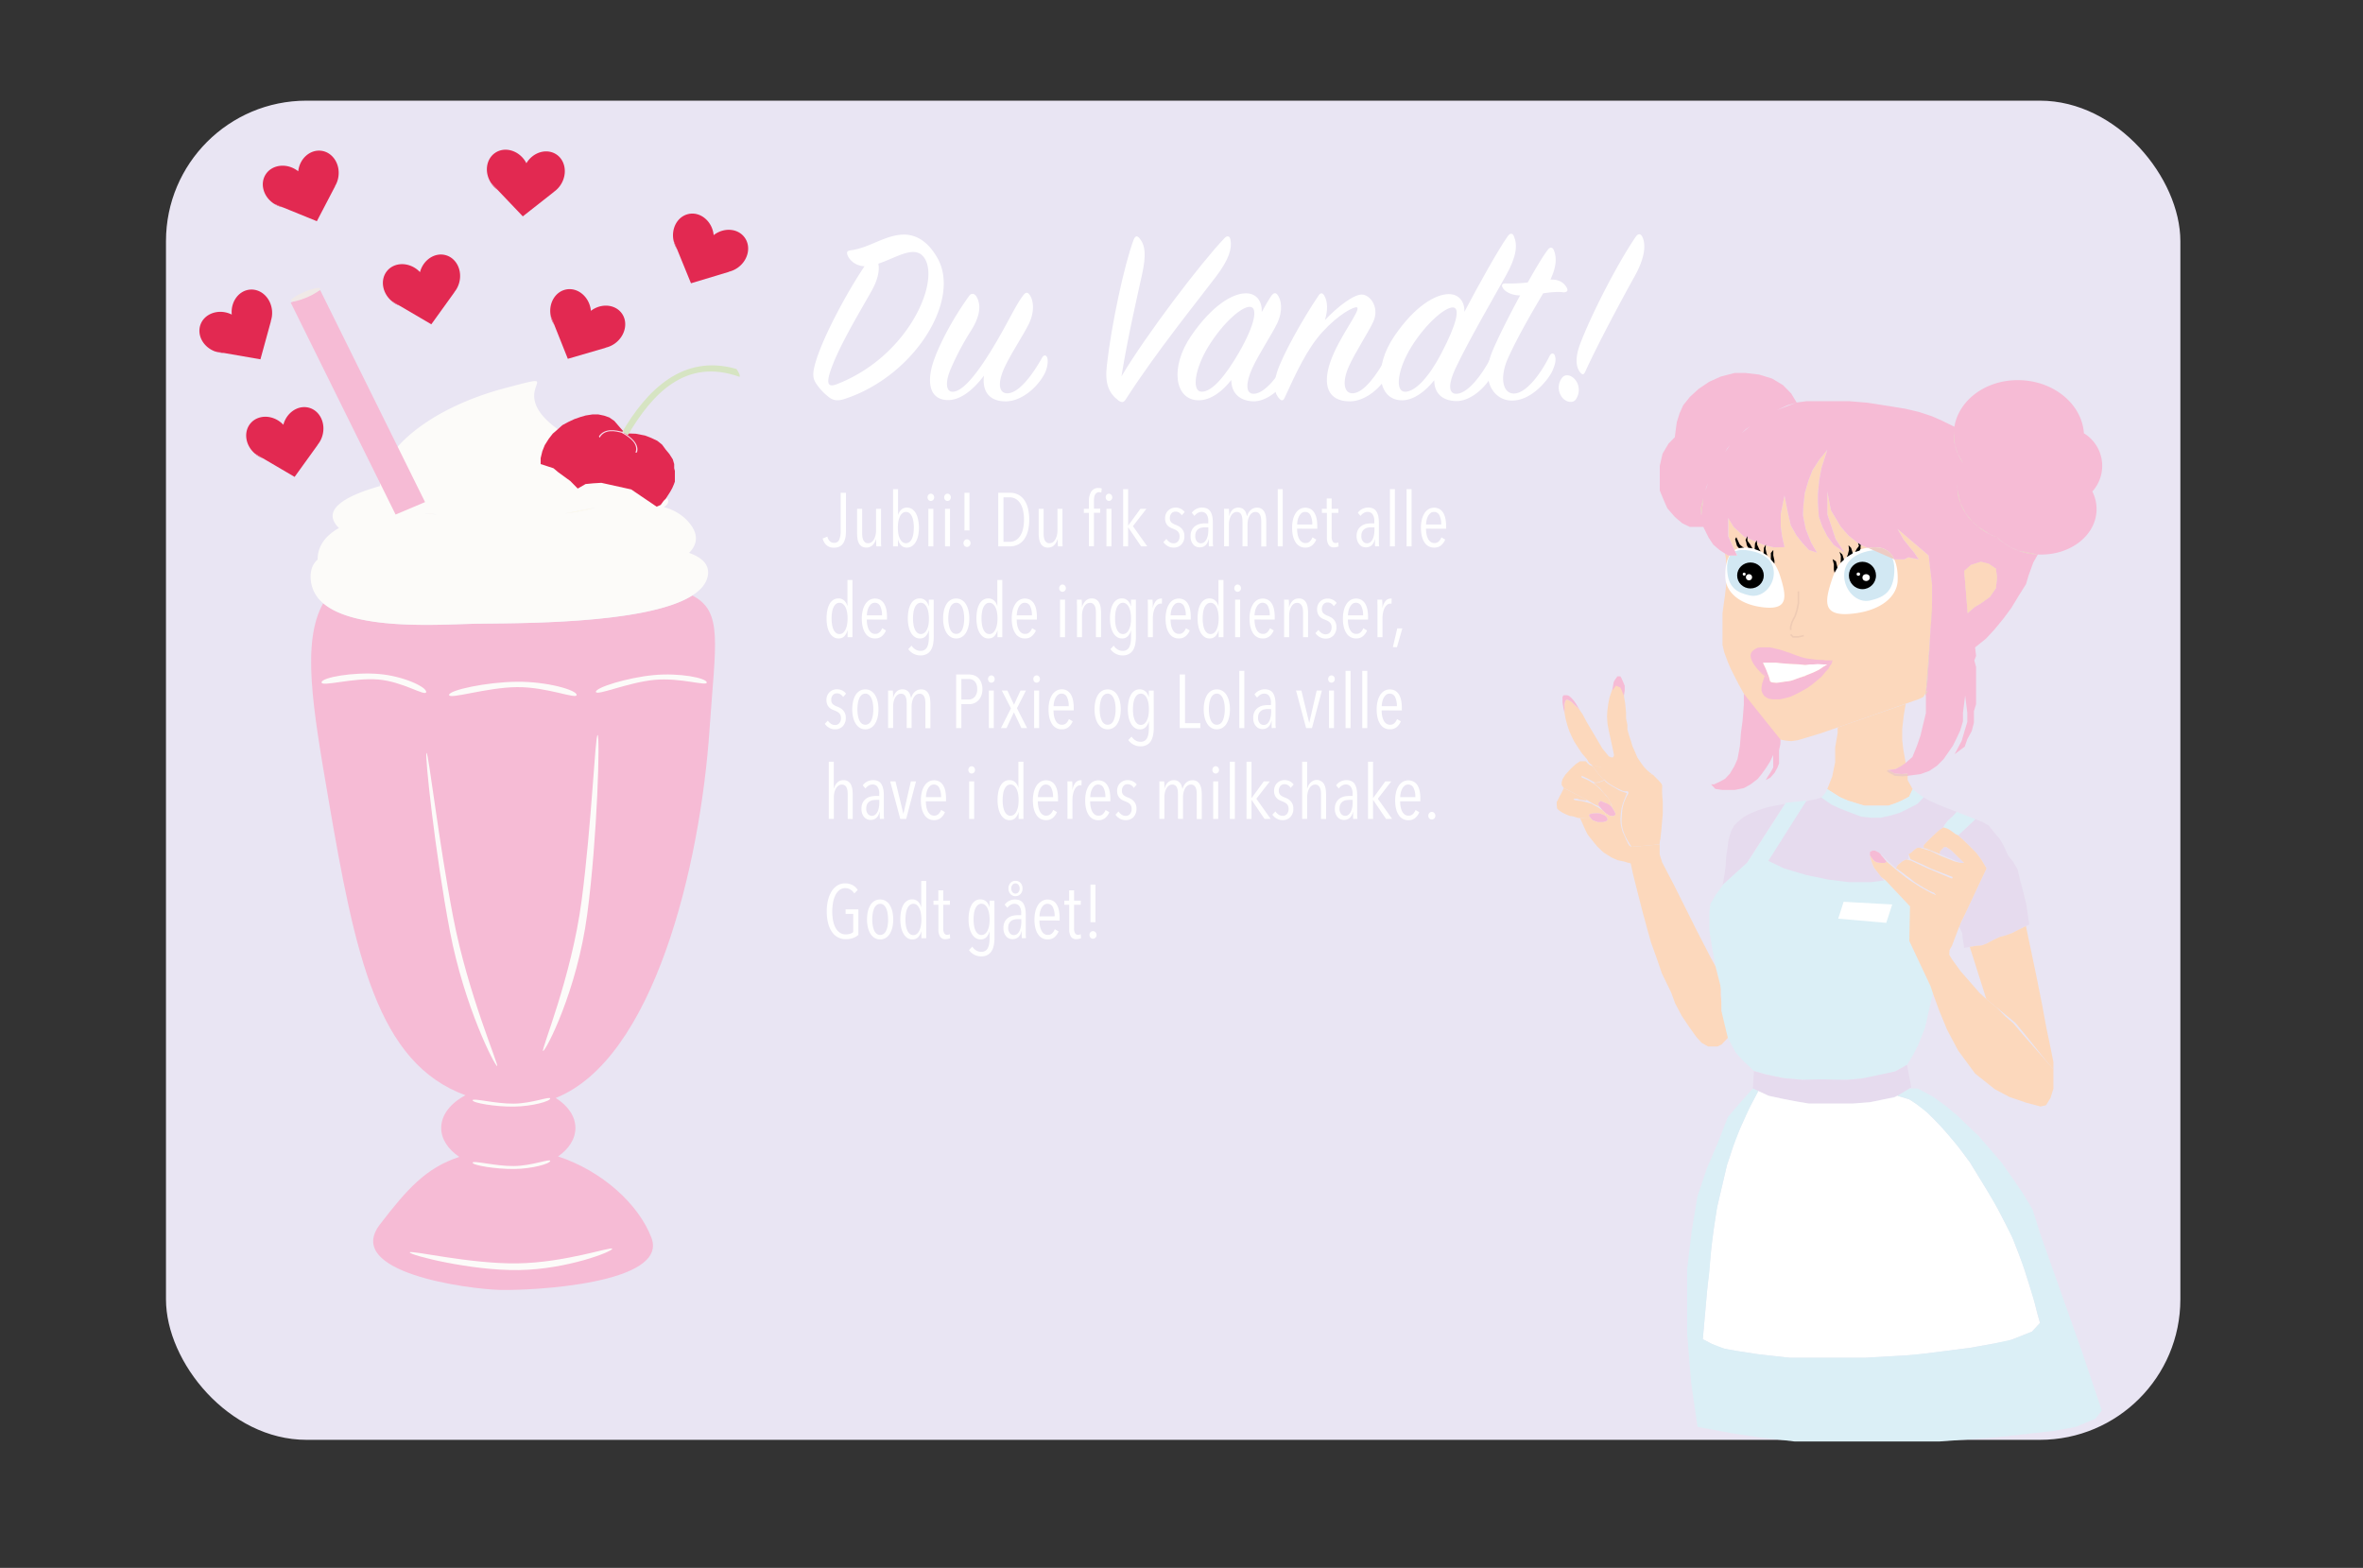 <svg xmlns="http://www.w3.org/2000/svg" width="1498" height="994" viewBox="0 0 1498 994"><rect x="0" y="0" width="1498" height="994" fill="#333333" stroke="none"/><defs><style>.cls-1{fill:#e9e5f3;}.cls-2{fill:#f6bbd5;}.cls-3{fill:#f9f6ca;}.cls-4{fill:#fcf6ce;}.cls-5{fill:#fcfbf9;}.cls-6{fill:#f0e9e7;}.cls-7{fill:#fff;}.cls-8{fill:#e22951;}.cls-9{fill:#d6e4c2;}.cls-10{fill:#f7daea;}.cls-11{fill:#fcd8bc;}.cls-12{fill:#d2e8f3;}.cls-13{fill:#edcbc4;}.cls-14{fill:#dbeff6;}.cls-15{fill:#e6dbee;}.cls-16{fill:none;stroke:#efcbb4;stroke-miterlimit:10;}</style></defs><g id="Lag_16" data-name="Lag 16"><rect class="cls-1" x="105.22" y="63.82" width="1277" height="849" rx="89.07"/><path class="cls-2" d="M352.29,696.08c7.72,4.87,12.49,11.6,12.49,19,0,7-4.17,13.31-11,18.08,27.9,9.13,51.06,30.24,59.17,51.48,11.23,29.4-76.34,33.72-96.43,33.12s-99.06-11-75.65-41.52c17-22.11,29.09-35.91,50.32-42.78-7.13-4.8-11.5-11.27-11.5-18.38,0-8.33,6-15.77,15.42-20.71-56.08-20.41-70-89-87-188.34-9.88-57.76-17-99.12-3.19-123.64C225,399.68,277.69,396,300,395.46c23-.53,109.23.92,138.87-17.94,19.76,10.06,14.65,30.22,10.94,84.89C443.82,550,414.17,671.47,352.29,696.08Z"/><path class="cls-3" d="M269.46,325.59c2.67.14,5.31.34,7.88.61C274.63,326.05,272,325.86,269.46,325.59Z"/><path class="cls-3" d="M377.25,321.88a132.11,132.11,0,0,1-19,3.66C364.55,324.23,371,323,377.25,321.88Z"/><path class="cls-4" d="M269.46,325.59c2.67.14,5.31.34,7.88.61C274.63,326.05,272,325.86,269.46,325.59Z"/><path class="cls-4" d="M377.25,321.88a132.11,132.11,0,0,1-19,3.66C364.55,324.23,371,323,377.25,321.88Z"/><path class="cls-5" d="M436.84,350.54c5.11-5.21,6.07-11.25.87-18.09-4.24-5.59-10-9.07-16.85-11,1.93-1.2,2.93-2.5,2.75-3.88-.6-4.64-11.33-8.68-25.65-12-.75-6.2-8.43-13.86-26.9-23.11-66.22-33.16-1.92-49.26-50.54-36.5-47.62,12.52-79.9,39.41-79.63,62.18-20,5.68-34,13.28-29,22.74a14.39,14.39,0,0,0,3,3.87c-8.28,4.66-13.55,11.21-13.55,20-3.16,2.84-4.79,6.87-4.37,12.47a21.6,21.6,0,0,0,7.92,15.23C225,399.68,277.69,396,300,395.46c23-.53,109.23.92,138.87-17.94,5.59-3.55,9.17-7.83,9.92-13C449.71,357.9,445.08,353.43,436.84,350.54Zm-167.38-25c2.67.14,5.31.34,7.88.61C274.63,326.05,272,325.86,269.46,325.59Zm88.79,0c6.3-1.31,12.7-2.58,19-3.66A132.11,132.11,0,0,1,358.25,325.54Z"/><path class="cls-5" d="M269.46,325.59c2.67.14,5.31.34,7.88.61C274.63,326.05,272,325.86,269.46,325.59Z"/><path class="cls-5" d="M377.25,321.88a132.11,132.11,0,0,1-19,3.66C364.55,324.23,371,323,377.25,321.88Z"/><polygon class="cls-2" points="269.46 318.31 250.78 326.2 184.31 191.84 202.98 183.95 269.46 318.31"/><ellipse class="cls-6" cx="193.56" cy="187.72" rx="10.09" ry="1.93" transform="matrix(0.92, -0.39, 0.39, 0.92, -57.6, 89.61)"/><path class="cls-5" d="M270.18,438.72c.3-3.13-14.41-10.15-30.17-11.44s-35.86,2.13-36.16,5.27,20.05-3.06,35.82-1.77S269.88,441.86,270.18,438.72Z"/><path class="cls-5" d="M365.55,440.54c0-3.06-18.68-8.51-37.87-8.33s-43,5.3-43,8.36,23.83-4.77,43-4.95S365.58,443.59,365.55,440.54Z"/><path class="cls-5" d="M448.05,432.61c-.3-2.72-17-6.19-33.67-4.61s-36.92,7.91-36.61,10.63,20.28-6,37-7.6S448.35,435.34,448.05,432.61Z"/><path class="cls-5" d="M287.31,581.6c9.31,48.52,29.15,94,27.86,94.26s-20.73-37.19-30-85.71-16.08-112.59-14.78-112.8S278,533.08,287.31,581.6Z"/><path class="cls-5" d="M368.7,571c-6.43,48.92-26,95.11-24.42,95.29s21.53-37.84,28-86.76,8.18-113.37,6.58-113.55S375.14,522.11,368.7,571Z"/><path class="cls-5" d="M348.81,736c0,1.69-11.23,5-22.92,5.11s-26.27-2.32-26.29-4,14.57,2.3,26.26,2.13S348.79,734.35,348.81,736Z"/><path class="cls-5" d="M348.81,696.45c0,1.69-11.23,4.94-22.92,5.11s-26.27-2.33-26.29-4,14.57,2.3,26.26,2.13S348.79,694.77,348.81,696.45Z"/><path class="cls-5" d="M388.1,791.71c0,1.79-28.6,13-59.07,13.48S259.8,795.74,259.77,794s37.76,7.37,68.23,6.94S388.07,789.93,388.1,791.71Z"/><path class="cls-7" d="M537.32,161.88c-.66-1.82-.49-2.81,1.65-3.14,11.39-1.48,19.64-8.08,30.36-9.73,10.56-1.65,18.81,3.79,24.92,14.52,15.17,26.39-14.19,74.57-58.41,89.26-4.79,1.65-7.76,1.15-10.56-1.16a35.49,35.49,0,0,1-6.93-7.09c-3.14-4.29-4-6.77-.5-17.49,5.12-15.51,18.81-41.25,30.2-58.25C541.61,168.47,538.31,164.35,537.32,161.88Zm15.18,22.6c-8.25,14.68-21.61,36.63-26.4,51.81-2.14,6.93-1,9.24,4,7.42,45.05-17.16,65.84-64.34,56.1-79.85-5.77-9.24-17.82-.5-29.37,3.3C557.62,171.28,556.63,177.22,552.5,184.48Z"/><path class="cls-7" d="M600,253.61c-11.71-.82-12-13-8.41-23.92s12-27.06,22.77-42.08c1.32-1.81,3-1.65,4.29-.16,3.63,5.44,2.8,12.87-3.14,22.27A170.22,170.22,0,0,0,602.66,234c-3.46,8.08-3,14,.83,14.35,6.43.5,15.51-11.05,24.42-25.41,10.39-16.83,15.18-28.21,20.46-35.31,1.65-2.31,2.8-2.64,4.12-1,2.48,3,3.8,10.23-.16,18.48-3.63,7.43-11.88,19.8-15.68,28.22-4.29,9.4-3.63,16.33,2.31,16,6.93-.33,15.35-11.22,21.78-22.77.83-1.48,2.31-1.65,3-.16.66,1.32.83,5.77-1.48,10.39-4.79,9.24-15,17.66-24.75,17.66-10.73,0-15-6.77-13.7-16.34C618,245.86,609.26,254.27,600,253.61Z"/><path class="cls-7" d="M776.24,151c1.65-1.82,3.3-1.49,3.79.82,1.16,5.78-1,12.71-9.07,23.43-11.72,15.51-38,47.85-57.26,77.88-1.15,1.81-2.31,2.47-4.62.82-6.1-4.62-8.74-10.56-7.42-22.11,2.8-25.57,11.05-64,17-79.85,1-2.48,2.15-2.81,3.63-1,3.8,4.45,4.46,10.55,1.65,23.26-3.46,15.84-8.91,39.1-13,64.35C726.74,212,761.55,166.33,776.24,151Z"/><path class="cls-7" d="M805.77,187.78q2.24-3.22,4-1c2.48,3,3.8,10.06-.16,18.31-3.63,7.43-11.88,19.8-15.84,28.55-4.13,9.24-4.29,16.33,1.32,16,6.76-.33,15.84-11.55,21.61-22.93.83-1.49,2-1.65,2.64-.17s.66,5.61-1.48,10.23c-4.29,9.08-14.69,18.15-23.76,17.66-8.91-.5-13.53-5.78-13.53-13.53-5.28,6.76-12.71,12.87-20.63,12.87-15.34,0-18.48-21-4.78-40.92,13.36-19.47,26.4-26.9,34.65-26.9,7.09,0,10.39,5.45,10.06,11.88C802,193.88,804,190.42,805.77,187.78Zm-13.2,6.76c-5.28-.49-17.32,10.23-26.4,24.92-8.74,14.19-10.89,28.71-4.45,28.87,6.76.17,15.34-10.39,23.76-24.91C795.87,205.27,797.36,195,792.57,194.54Z"/><path class="cls-7" d="M864,186.79c5.44.82,10.56,8.91,6.43,17.49-3.46,7.26-11.55,19.47-15.34,28.05-4.29,9.57-3.3,17.32,2.64,17,6.76-.33,14.85-11.22,21.12-22.77.82-1.48,2-1.48,2.8-.16,1.16,1.81.83,5.61-1.48,10.39-4.46,9.24-14.85,17.66-24.42,17.66-14,0-17.33-10.23-12.54-24.59,5.44-16.17,20-33.66,17-35-1.65-.66-11.22,4-21.78,15.51-9.73,10.56-17,26.4-24.09,41.91-.66,1.49-1.65,2.15-3.13.66-3.3-3.3-4.29-8.74-1.65-17,3.3-10.4,16-33.33,26.4-48.68,1.15-1.81,2.47-1.65,3.46,0,2.48,4.13,2.31,9.74.5,15.68C847.35,195,858.57,186,864,186.79Z"/><path class="cls-7" d="M923.58,249.65c6.76-.33,15.67-11.38,21.45-22.77.82-1.48,2-1.48,2.64-.16.66,1.48.82,5.77-1.32,10.23-4.46,9.07-14.69,17.82-23.76,17.32-8.91-.49-13.36-5.44-13.36-13.2-5.28,6.6-12.71,12.71-20.46,12.71-15.35,0-18.32-21-4.79-40.76,13-19.14,26.24-26.56,34.48-26.56,6.77,0,10.07,5.11,9.9,11.22,8.91-17,21.45-39.43,27.39-47.85,1.65-2.31,3.14-2.14,4,0,2.31,5.45,1.82,12.54-5.11,24.92-7.92,14.18-23.76,41.41-32,58.9C918.13,243.22,918,250,923.58,249.65Zm-28.71-30c-8.91,14.19-10.72,28.55-4.29,28.71,6.6.17,15.51-9.57,23.27-24.58,9.57-18.32,12-28.71,7.25-28.88C916,194.71,904,205.1,894.87,219.62Z"/><path class="cls-7" d="M953,183c-1.65-2.31-.66-3.46,1.81-3.29a95.57,95.57,0,0,0,13.7-.66c5.11-9.08,9.73-16.83,12.54-20.46,1.48-2.15,3.13-2,4,0,1.81,4.62,1.81,10.06-2.15,18.64,6.44-.17,8.91,2.81,10.23,4.95,1.16,2,.5,3.13-2,3.13-3.63-.49-8.74,0-12.87.66C971.76,197,962.35,213,956.08,226.88c-5.44,12.05-3.63,22.28,3.3,22.61,7.43.33,16.83-11.39,22.94-23.76,1-2,2.8-2.31,3.46,0,.83,2.64,0,5.61-1.65,9.4-2.14,4.79-13,19.31-26.23,18.81-10.89-.33-19.64-12.54-11.72-31.51,3.47-8.25,10.4-22.11,17.49-35.15C958.06,187.28,954.27,184.81,953,183Z"/><path class="cls-7" d="M998.82,253.45c-2,2.47-6.77,1.48-9.08-2.31a10,10,0,0,1,.83-12c2.47-2.64,7.26-.82,9.4,3.8A10.64,10.64,0,0,1,998.82,253.45Zm42.4-103.12c2.15,4.62,1.82,12.7-5,24.91-9.07,16.33-22.93,42.24-31.35,60.55-.82,1.65-1.48,2-2.8.66-2.48-2.64-4.13-8.08-.5-18,6.6-17.66,23.1-50.33,35.48-68.47C1038.42,148,1040.23,148,1041.22,150.33Z"/><path class="cls-7" d="M534.45,344.54q-1.8,2.67-5.78,2.67a6.82,6.82,0,0,1-4.71-1.59,8.13,8.13,0,0,1-2.44-4.22l3-1.2a6,6,0,0,0,1.37,2.76,3.51,3.51,0,0,0,2.76,1.18,3.36,3.36,0,0,0,3.38-2,13.81,13.81,0,0,0,.89-5.52V312.41h3.36v24.67Q536.25,341.88,534.45,344.54Z"/><path class="cls-7" d="M546.57,322.58v15.36a21.3,21.3,0,0,0,.12,2.24,7,7,0,0,0,.53,2.06,4.12,4.12,0,0,0,1.13,1.54,3,3,0,0,0,2,.6,3.65,3.65,0,0,0,2.13-.65A5.41,5.41,0,0,0,554,342a9.91,9.91,0,0,0,1-2.59,12.74,12.74,0,0,0,.36-3.05V322.58h3.17v17.81c0,.51,0,1.07,0,1.66s0,1.17,0,1.73,0,1.08.05,1.56,0,.83.07,1.05h-3.07c-.06-.61-.11-1.34-.14-2.21s0-1.68,0-2.44h-.1a8.58,8.58,0,0,1-2.2,3.91,5.89,5.89,0,0,1-6.94.69,5.34,5.34,0,0,1-1.8-2.13,9.73,9.73,0,0,1-.84-2.95,26.07,26.07,0,0,1-.22-3.32V322.58Z"/><path class="cls-7" d="M582.57,334.39a24.53,24.53,0,0,1-.5,5.11,14.52,14.52,0,0,1-1.47,4,7.84,7.84,0,0,1-2.35,2.66,5.52,5.52,0,0,1-3.21,1,5,5,0,0,1-3.8-1.42,8.23,8.23,0,0,1-1.92-3.62h-.09v4.27h-3.07V310.1h3.16v16.56h0a7.06,7.06,0,0,1,2-3.5,5.16,5.16,0,0,1,3.63-1.34,5.8,5.8,0,0,1,3.24.93,7.72,7.72,0,0,1,2.37,2.59,13.37,13.37,0,0,1,1.44,4A25.08,25.08,0,0,1,582.57,334.39Zm-3.26.1a25.21,25.21,0,0,0-.29-3.89,12.11,12.11,0,0,0-.91-3.17,6,6,0,0,0-1.56-2.11,3.59,3.59,0,0,0-4.44,0,6,6,0,0,0-1.61,2.11,12.08,12.08,0,0,0-1,3.17,24.69,24.69,0,0,0,0,7.8,11.69,11.69,0,0,0,1,3.12,6.16,6.16,0,0,0,1.58,2.09,3.63,3.63,0,0,0,4.47,0,6,6,0,0,0,1.56-2.09,11.72,11.72,0,0,0,.91-3.12A25,25,0,0,0,579.31,334.49Z"/><path class="cls-7" d="M592.22,315.29a2.26,2.26,0,0,1-.63,1.65,2.06,2.06,0,0,1-3,0,2.54,2.54,0,0,1,0-3.28,2,2,0,0,1,3,0A2.34,2.34,0,0,1,592.22,315.29Zm-3.7,31.1V322.58h3.17v23.81Z"/><path class="cls-7" d="M602.78,315.29a2.26,2.26,0,0,1-.63,1.65,2.06,2.06,0,0,1-3,0,2.54,2.54,0,0,1,0-3.28,2,2,0,0,1,3,0A2.34,2.34,0,0,1,602.78,315.29Zm-3.7,31.1V322.58h3.17v23.81Z"/><path class="cls-7" d="M615.26,344.33a2.41,2.41,0,0,1-.65,1.7,2.09,2.09,0,0,1-1.61.7,2,2,0,0,1-1.58-.7,2.43,2.43,0,0,1-.63-1.7,2.48,2.48,0,0,1,.63-1.71,2,2,0,0,1,1.58-.69,2.12,2.12,0,0,1,1.61.69A2.45,2.45,0,0,1,615.26,344.33Zm-3.84-8.07V312.41h3.17v23.85Z"/><path class="cls-7" d="M652.46,329.45a27.83,27.83,0,0,1-.87,7.34,15.38,15.38,0,0,1-2.49,5.31,10.66,10.66,0,0,1-3.92,3.21,11.65,11.65,0,0,1-5.06,1.08h-7.29v-34h7.34a11.68,11.68,0,0,1,5.06,1.08,10.31,10.31,0,0,1,3.89,3.24,15.67,15.67,0,0,1,2.47,5.35A28.12,28.12,0,0,1,652.46,329.45Zm-3.32,0a25.41,25.41,0,0,0-.69-6.29,13.67,13.67,0,0,0-1.92-4.4,8.13,8.13,0,0,0-2.88-2.6,7.61,7.61,0,0,0-3.58-.87h-3.93v28.22h3.93a7.61,7.61,0,0,0,3.58-.87,8.13,8.13,0,0,0,2.88-2.6,13.65,13.65,0,0,0,1.92-4.38A24.8,24.8,0,0,0,649.14,329.45Z"/><path class="cls-7" d="M661.58,322.58v15.36a21.3,21.3,0,0,0,.12,2.24,7,7,0,0,0,.52,2.06,4.23,4.23,0,0,0,1.13,1.54,3,3,0,0,0,2,.6,3.7,3.7,0,0,0,2.14-.65A5.39,5.39,0,0,0,669,342a9.92,9.92,0,0,0,1-2.59,12.74,12.74,0,0,0,.36-3.05V322.58h3.17v17.81c0,.51,0,1.07,0,1.66s0,1.17,0,1.73,0,1.08.05,1.56a9.58,9.58,0,0,0,.07,1.05H670.7c-.07-.61-.12-1.34-.15-2.21s0-1.68,0-2.44h-.09a8.68,8.68,0,0,1-2.21,3.91,5.23,5.23,0,0,1-3.84,1.51,5,5,0,0,1-4.9-3,10.34,10.34,0,0,1-.84-2.95,26.07,26.07,0,0,1-.21-3.32V322.58Z"/><path class="cls-7" d="M698.15,312.26a4.37,4.37,0,0,0-1.39-.24,2.63,2.63,0,0,0-1.61.48,3.52,3.52,0,0,0-1,1.25,5.78,5.78,0,0,0-.53,1.75,15.08,15.08,0,0,0-.14,2v5h4v2.6h-4v21.21h-3.17V325.18h-3.22v-2.6h3.22v-5a10.58,10.58,0,0,1,1.49-5.92,5.15,5.15,0,0,1,4.65-2.28,6.25,6.25,0,0,1,2,.28Zm7,3a2.24,2.24,0,0,1-.65,1.65,2,2,0,0,1-1.46.65,1.94,1.94,0,0,1-1.51-.65,2.54,2.54,0,0,1,0-3.28A1.93,1.93,0,0,1,703,313a2,2,0,0,1,1.49.68A2.32,2.32,0,0,1,705.11,315.29Zm-3.74,31.1V322.58h3.17v23.81Z"/><path class="cls-7" d="M723.4,346.39l-8.16-12h-.1v12H712V310.1h3.17v23h.1l7.68-10.52h3.79l-8.54,11,9.07,12.77Z"/><path class="cls-7" d="M749.13,326.71a5.25,5.25,0,0,0-1.61-1.7,4.26,4.26,0,0,0-2.38-.65,3.21,3.21,0,0,0-2.52,1.13,4.34,4.34,0,0,0-1,2.95,3.56,3.56,0,0,0,1,2.78,9,9,0,0,0,2.88,1.59,15.34,15.34,0,0,1,1.92.93,7.06,7.06,0,0,1,1.7,1.37,6.75,6.75,0,0,1,1.23,1.95,6.88,6.88,0,0,1,.48,2.71,7.51,7.51,0,0,1-1.9,5.45,6.58,6.58,0,0,1-4.92,1.94,7.43,7.43,0,0,1-3.7-.94,8.18,8.18,0,0,1-2.78-2.52l1.92-2.06a7.42,7.42,0,0,0,1.94,2,4.53,4.53,0,0,0,2.67.79,3.39,3.39,0,0,0,2.71-1.22,4.86,4.86,0,0,0,1-3.24,4.55,4.55,0,0,0-.38-1.95,4.15,4.15,0,0,0-1-1.32,7,7,0,0,0-1.42-.91c-.52-.25-1.08-.49-1.65-.72a11.11,11.11,0,0,1-1.75-.81,6,6,0,0,1-1.52-1.25A6.31,6.31,0,0,1,739,331.2a7.48,7.48,0,0,1-.4-2.62,7.13,7.13,0,0,1,.5-2.73,6.21,6.21,0,0,1,1.42-2.14,6.83,6.83,0,0,1,2.08-1.39,6.4,6.4,0,0,1,2.57-.5,7.16,7.16,0,0,1,3.48.79,7.08,7.08,0,0,1,2.38,2Z"/><path class="cls-7" d="M766.36,346.39c0-.25-.06-.57-.07-1s0-.79,0-1.22,0-.85,0-1.25v-1h-.09q-1.2,5.08-5.76,5.09a5.57,5.57,0,0,1-2-.39,4.76,4.76,0,0,1-1.82-1.25,6.79,6.79,0,0,1-1.35-2.18,8.63,8.63,0,0,1-.52-3.19,8.33,8.33,0,0,1,.91-4.18,7.18,7.18,0,0,1,2.3-2.49,8.38,8.38,0,0,1,3-1.23,16.77,16.77,0,0,1,3.14-.31h1.88v-1.25a7.27,7.27,0,0,0-1.16-4.56,3.76,3.76,0,0,0-3.12-1.44,4.62,4.62,0,0,0-2.49.72,7,7,0,0,0-2,1.83l-1.68-2a7.45,7.45,0,0,1,2.88-2.45,8,8,0,0,1,3.55-.86c2.5,0,4.27.81,5.33,2.44s1.58,4,1.58,7.16v9.88q0,.48,0,1.2c0,.48,0,1,0,1.47s0,1,.07,1.39.06.78.09,1ZM766,334.3h-1.92a12.86,12.86,0,0,0-2.3.21,5.44,5.44,0,0,0-2,.82,4.61,4.61,0,0,0-1.46,1.65,5.65,5.65,0,0,0-.58,2.74,5,5,0,0,0,1.1,3.6,3.36,3.36,0,0,0,4.68.29,5.77,5.77,0,0,0,1.49-2.07,11,11,0,0,0,.79-2.73,18,18,0,0,0,.24-2.88Z"/><path class="cls-7" d="M781.2,323.33a5.28,5.28,0,0,1,3.9-1.51,5.05,5.05,0,0,1,2.22.45,5.13,5.13,0,0,1,1.58,1.2,5.3,5.3,0,0,1,1,1.75,12.39,12.39,0,0,1,.55,2.07h.1a9.43,9.43,0,0,1,.81-2,6.89,6.89,0,0,1,1.32-1.75,6.1,6.1,0,0,1,1.81-1.23,5.75,5.75,0,0,1,2.32-.45,5.19,5.19,0,0,1,3.06.81,5.69,5.69,0,0,1,1.8,2.14,9.7,9.7,0,0,1,.86,3,26.19,26.19,0,0,1,.21,3.29v15.36h-3.17V331a21.11,21.11,0,0,0-.12-2.23,7.32,7.32,0,0,0-.5-2.06,3.75,3.75,0,0,0-1.13-1.54,3.07,3.07,0,0,0-2-.6,3.62,3.62,0,0,0-2.09.65,5.19,5.19,0,0,0-1.56,1.77,10.1,10.1,0,0,0-1,2.6,13.75,13.75,0,0,0-.33,3v13.73h-3.17V331a21.63,21.63,0,0,0-.12-2.25,8.11,8.11,0,0,0-.48-2.09,3.32,3.32,0,0,0-1.1-1.51,3,3,0,0,0-1.93-.58,3.51,3.51,0,0,0-2.1.65,5.39,5.39,0,0,0-1.55,1.77,9.43,9.43,0,0,0-1,2.6,13.75,13.75,0,0,0-.33,3v13.73H776V328.58q0-.76,0-1.65c0-.59,0-1.17,0-1.73s0-1.07,0-1.54,0-.82-.07-1.08h3.12c.06.61.11,1.35.14,2.21s.05,1.68.05,2.45h.09A7.77,7.77,0,0,1,781.2,323.33Z"/><path class="cls-7" d="M810,346.39V310.1h3.17v36.29Z"/><path class="cls-7" d="M822.28,335.16a18.51,18.51,0,0,0,.33,3.62,10.81,10.81,0,0,0,1,2.88,5.37,5.37,0,0,0,1.64,1.92,3.93,3.93,0,0,0,2.34.7,3.78,3.78,0,0,0,2.8-1.06,7.23,7.23,0,0,0,1.64-2.54l2.4,1.39a9.26,9.26,0,0,1-2.57,3.63,6.44,6.44,0,0,1-4.34,1.46,7,7,0,0,1-6.19-3.36c-1.48-2.24-2.21-5.33-2.21-9.26a21.81,21.81,0,0,1,.57-5.14,13.34,13.34,0,0,1,1.65-4,8.15,8.15,0,0,1,2.64-2.62,7.17,7.17,0,0,1,7,0,7.09,7.09,0,0,1,2.37,2.49,12.07,12.07,0,0,1,1.32,3.7,24,24,0,0,1,.4,4.51v1.73Zm9.64-2.64a12.79,12.79,0,0,0-1.11-5.78,3.64,3.64,0,0,0-3.47-2.19,3.39,3.39,0,0,0-2.34.84,6.75,6.75,0,0,0-1.54,2.07,10.27,10.27,0,0,0-.87,2.61,13.13,13.13,0,0,0-.27,2.45Z"/><path class="cls-7" d="M847.28,346.82a6.39,6.39,0,0,1-1.58.2,3.79,3.79,0,0,1-3.53-1.73,8.92,8.92,0,0,1-1-4.61v-15.5H838v-2.6h3.07V316h3.12v6.57h4.23v2.6h-4.23V340.1a6,6,0,0,0,.63,3.15,2.07,2.07,0,0,0,1.87,1,3.74,3.74,0,0,0,.91-.12,6.69,6.69,0,0,0,.82-.26l.14,2.54A6.81,6.81,0,0,1,847.28,346.82Z"/><path class="cls-7" d="M871.72,346.39c0-.25-.06-.57-.08-1s0-.79,0-1.22,0-.85,0-1.25v-1h-.09q-1.2,5.08-5.76,5.09a5.53,5.53,0,0,1-2-.39,4.76,4.76,0,0,1-1.82-1.25,6.63,6.63,0,0,1-1.35-2.18A8.62,8.62,0,0,1,860,340a8.33,8.33,0,0,1,.92-4.18,7.09,7.09,0,0,1,2.3-2.49,8.31,8.31,0,0,1,3-1.23,16.77,16.77,0,0,1,3.14-.31h1.87v-1.25a7.27,7.27,0,0,0-1.15-4.56,3.79,3.79,0,0,0-3.12-1.44,4.6,4.6,0,0,0-2.49.72,7,7,0,0,0-2,1.83l-1.68-2a7.3,7.3,0,0,1,2.88-2.45,8,8,0,0,1,3.55-.86c2.5,0,4.27.81,5.33,2.44s1.58,4,1.58,7.16v9.88q0,.48,0,1.2c0,.48,0,1,0,1.47s0,1,.08,1.39.06.78.09,1Zm-.39-12.09h-1.92a12.78,12.78,0,0,0-2.3.21,5.44,5.44,0,0,0-2,.82A4.73,4.73,0,0,0,863.6,337a5.77,5.77,0,0,0-.57,2.74,5,5,0,0,0,1.1,3.6,3.36,3.36,0,0,0,4.68.29,5.77,5.77,0,0,0,1.49-2.07,11,11,0,0,0,.79-2.73,18,18,0,0,0,.24-2.88Z"/><path class="cls-7" d="M881.12,346.39V310.1h3.17v36.29Z"/><path class="cls-7" d="M891.68,346.39V310.1h3.17v36.29Z"/><path class="cls-7" d="M904,335.16a17.74,17.74,0,0,0,.34,3.62,10.15,10.15,0,0,0,1,2.88,5.27,5.27,0,0,0,1.64,1.92,3.93,3.93,0,0,0,2.34.7,3.75,3.75,0,0,0,2.79-1.06,7.09,7.09,0,0,0,1.64-2.54l2.41,1.39a9.36,9.36,0,0,1-2.57,3.63,6.48,6.48,0,0,1-4.35,1.46A7,7,0,0,1,903,343.8q-2.21-3.36-2.21-9.26a21.28,21.28,0,0,1,.58-5.14,13.09,13.09,0,0,1,1.65-4,8.12,8.12,0,0,1,2.63-2.62,7.19,7.19,0,0,1,7,0,7,7,0,0,1,2.36,2.49,11.81,11.81,0,0,1,1.32,3.7,23.93,23.93,0,0,1,.41,4.51v1.73Zm9.65-2.64a12.79,12.79,0,0,0-1.11-5.78,3.66,3.66,0,0,0-3.47-2.19,3.36,3.36,0,0,0-2.34.84,6.62,6.62,0,0,0-1.55,2.07,10.27,10.27,0,0,0-.87,2.61,13.92,13.92,0,0,0-.26,2.45Z"/><path class="cls-7" d="M537.31,404v-4.27h-.1a8.22,8.22,0,0,1-1.92,3.6,4.92,4.92,0,0,1-3.79,1.44,5.53,5.53,0,0,1-3.22-1,8,8,0,0,1-2.35-2.66,14.21,14.21,0,0,1-1.46-4A23.85,23.85,0,0,1,524,392a25.08,25.08,0,0,1,.48-5.09,14,14,0,0,1,1.42-4,7.47,7.47,0,0,1,2.35-2.59,5.8,5.8,0,0,1,3.24-.93,5.3,5.3,0,0,1,3.65,1.32,6.68,6.68,0,0,1,2,3.48h.09V367.7h3.17V404Zm0-11.9a24.31,24.31,0,0,0-.31-3.94,11.73,11.73,0,0,0-1-3.14,6.1,6.1,0,0,0-1.61-2.09,3.46,3.46,0,0,0-2.21-.77,3.41,3.41,0,0,0-2.23.77,5.76,5.76,0,0,0-1.56,2.09,11.41,11.41,0,0,0-.91,3.14,24.39,24.39,0,0,0-.29,3.94,23.56,23.56,0,0,0,.29,3.86,11.81,11.81,0,0,0,.91,3.15,5.76,5.76,0,0,0,1.56,2.11,3.61,3.61,0,0,0,4.46,0A6.17,6.17,0,0,0,536,399.1a12.16,12.16,0,0,0,1-3.15A23.49,23.49,0,0,0,537.31,392.09Z"/><path class="cls-7" d="M549.5,392.76a17.74,17.74,0,0,0,.34,3.62,10.15,10.15,0,0,0,1,2.88,5.27,5.27,0,0,0,1.64,1.92,3.93,3.93,0,0,0,2.34.7,3.75,3.75,0,0,0,2.79-1.06,7.09,7.09,0,0,0,1.64-2.54l2.4,1.39a9.23,9.23,0,0,1-2.56,3.63,6.48,6.48,0,0,1-4.35,1.46,7,7,0,0,1-6.19-3.36q-2.2-3.36-2.21-9.26a21.28,21.28,0,0,1,.58-5.14,13.09,13.09,0,0,1,1.65-4,8,8,0,0,1,2.63-2.62,7.17,7.17,0,0,1,7,0,6.92,6.92,0,0,1,2.37,2.49,11.81,11.81,0,0,1,1.32,3.7,23.93,23.93,0,0,1,.41,4.51v1.73Zm9.65-2.64a12.79,12.79,0,0,0-1.11-5.78,3.66,3.66,0,0,0-3.48-2.19,3.39,3.39,0,0,0-2.34.84,6.75,6.75,0,0,0-1.54,2.07,10.27,10.27,0,0,0-.87,2.61,13.92,13.92,0,0,0-.26,2.45Z"/><path class="cls-7" d="M591.93,403.66a25.54,25.54,0,0,1-.41,4.7,11.26,11.26,0,0,1-1.36,3.74,7,7,0,0,1-2.6,2.5,8.24,8.24,0,0,1-4.08.91,9.26,9.26,0,0,1-4.39-1.08,9.06,9.06,0,0,1-3.29-2.9l2.07-2.21a7.7,7.7,0,0,0,2.42,2.4,6.08,6.08,0,0,0,3.29.91,4.72,4.72,0,0,0,2.62-.67,4.52,4.52,0,0,0,1.6-1.87,9.71,9.71,0,0,0,.82-2.83,24.88,24.88,0,0,0,.24-3.6v-3.94h-.1a8.22,8.22,0,0,1-1.92,3.6,4.92,4.92,0,0,1-3.79,1.44,5.53,5.53,0,0,1-3.22-1,8,8,0,0,1-2.35-2.66,14.52,14.52,0,0,1-1.46-4,23.85,23.85,0,0,1-.51-5.11,24.36,24.36,0,0,1,.49-5.09,13.65,13.65,0,0,1,1.41-4,7.57,7.57,0,0,1,2.35-2.59,5.8,5.8,0,0,1,3.24-.93,5.37,5.37,0,0,1,3.67,1.32,6.52,6.52,0,0,1,2,3.48h.15v-4h3.07Zm-3.07-11.57a24,24,0,0,0-.31-3.89,12.08,12.08,0,0,0-1-3.17,6,6,0,0,0-1.61-2.11,3.46,3.46,0,0,0-2.21-.77,3.41,3.41,0,0,0-2.23.77A5.88,5.88,0,0,0,580,385a11.41,11.41,0,0,0-.91,3.14,25.58,25.58,0,0,0-.29,3.94,24.72,24.72,0,0,0,.29,3.86,11.81,11.81,0,0,0,.91,3.15,5.87,5.87,0,0,0,1.56,2.11,3.61,3.61,0,0,0,4.46,0,6.06,6.06,0,0,0,1.59-2.09,11.69,11.69,0,0,0,1-3.12A23.75,23.75,0,0,0,588.86,392.09Z"/><path class="cls-7" d="M614.49,392.14a20.85,20.85,0,0,1-.58,5.13,13.4,13.4,0,0,1-1.63,4,7.6,7.6,0,0,1-2.61,2.59,6.75,6.75,0,0,1-3.48.91,6.62,6.62,0,0,1-3.46-.91,8,8,0,0,1-2.62-2.59,13.15,13.15,0,0,1-1.65-4,20.85,20.85,0,0,1-.58-5.13,23.21,23.21,0,0,1,.55-5.19,13.32,13.32,0,0,1,1.61-4,7.71,7.71,0,0,1,2.62-2.59,6.83,6.83,0,0,1,3.53-.91,6.75,6.75,0,0,1,3.48.91,7.6,7.6,0,0,1,2.61,2.59,13.33,13.33,0,0,1,1.63,4A21.53,21.53,0,0,1,614.49,392.14Zm-3.26-.08a23,23,0,0,0-.32-3.92A12,12,0,0,0,610,385a6,6,0,0,0-1.56-2.08,3.43,3.43,0,0,0-2.23-.77,3.52,3.52,0,0,0-2.26.77,5.51,5.51,0,0,0-1.56,2.08,12.86,12.86,0,0,0-.91,3.14,23,23,0,0,0-.31,3.92,22.19,22.19,0,0,0,.31,3.88,13.52,13.52,0,0,0,.91,3.12,5.36,5.36,0,0,0,1.56,2.08,3.81,3.81,0,0,0,4.51,0,5.36,5.36,0,0,0,1.56-2.08,13,13,0,0,0,.91-3.12A22.15,22.15,0,0,0,611.23,392.06Z"/><path class="cls-7" d="M632.35,404v-4.27h-.1a8.33,8.33,0,0,1-1.92,3.6,4.94,4.94,0,0,1-3.79,1.44,5.53,5.53,0,0,1-3.22-1,7.84,7.84,0,0,1-2.35-2.66,14.52,14.52,0,0,1-1.47-4A24.53,24.53,0,0,1,619,392a25.08,25.08,0,0,1,.48-5.09,13.65,13.65,0,0,1,1.42-4,7.38,7.38,0,0,1,2.35-2.59,5.75,5.75,0,0,1,3.24-.93,5.3,5.3,0,0,1,3.65,1.32,6.6,6.6,0,0,1,2,3.48h.1V367.7h3.17V404Zm0-11.9a23.2,23.2,0,0,0-.32-3.94,11.38,11.38,0,0,0-1-3.14,6,6,0,0,0-1.6-2.09,3.46,3.46,0,0,0-2.21-.77,3.4,3.4,0,0,0-2.23.77,5.76,5.76,0,0,0-1.56,2.09,11.76,11.76,0,0,0-.92,3.14,25.63,25.63,0,0,0-.28,3.94,24.76,24.76,0,0,0,.28,3.86,12.18,12.18,0,0,0,.92,3.15,5.76,5.76,0,0,0,1.56,2.11,3.61,3.61,0,0,0,4.46,0,6.15,6.15,0,0,0,1.58-2.11,11.78,11.78,0,0,0,1-3.15A22.41,22.41,0,0,0,632.35,392.09Z"/><path class="cls-7" d="M644.54,392.76a18.51,18.51,0,0,0,.33,3.62,10.81,10.81,0,0,0,1,2.88,5.37,5.37,0,0,0,1.64,1.92,3.93,3.93,0,0,0,2.34.7,3.78,3.78,0,0,0,2.8-1.06,7.23,7.23,0,0,0,1.64-2.54l2.4,1.39a9.26,9.26,0,0,1-2.57,3.63,6.44,6.44,0,0,1-4.34,1.46,7,7,0,0,1-6.19-3.36c-1.48-2.24-2.21-5.33-2.21-9.26a21.81,21.81,0,0,1,.57-5.14,13.6,13.6,0,0,1,1.65-4,8.15,8.15,0,0,1,2.64-2.62,7.17,7.17,0,0,1,7,0,7.09,7.09,0,0,1,2.37,2.49,12.07,12.07,0,0,1,1.32,3.7,24,24,0,0,1,.4,4.51v1.73Zm9.64-2.64a12.79,12.79,0,0,0-1.11-5.78,3.65,3.65,0,0,0-3.47-2.19,3.39,3.39,0,0,0-2.34.84,6.59,6.59,0,0,0-1.54,2.07,10.27,10.27,0,0,0-.87,2.61,13.13,13.13,0,0,0-.27,2.45Z"/><path class="cls-7" d="M675.69,372.89a2.26,2.26,0,0,1-.63,1.65,2.06,2.06,0,0,1-3,0,2.33,2.33,0,0,1-.6-1.65,2.36,2.36,0,0,1,.6-1.63,2,2,0,0,1,3,0A2.36,2.36,0,0,1,675.69,372.89ZM672,404V380.18h3.17V404Z"/><path class="cls-7" d="M694.74,404V388.63a21.11,21.11,0,0,0-.12-2.23,7,7,0,0,0-.52-2.06,4,4,0,0,0-1.16-1.54,3,3,0,0,0-1.94-.6,3.7,3.7,0,0,0-2.14.65,5.35,5.35,0,0,0-1.58,1.77,10.13,10.13,0,0,0-1,2.6,12.65,12.65,0,0,0-.36,3V404h-3.17V386.18c0-.51,0-1.06,0-1.65s0-1.17-.05-1.73,0-1.07,0-1.54,0-.82-.07-1.08h3.07c.07.61.12,1.35.15,2.21s.05,1.68.05,2.45h.09a8.59,8.59,0,0,1,2.21-3.91,5.23,5.23,0,0,1,3.84-1.51,5,5,0,0,1,4.9,2.95,10.29,10.29,0,0,1,.84,3,26.19,26.19,0,0,1,.21,3.29V404Z"/><path class="cls-7" d="M720.09,403.66a25.54,25.54,0,0,1-.41,4.7,11,11,0,0,1-1.37,3.74,6.91,6.91,0,0,1-2.59,2.5,8.26,8.26,0,0,1-4.08.91,9.23,9.23,0,0,1-4.39-1.08,9.06,9.06,0,0,1-3.29-2.9l2.06-2.21a7.73,7.73,0,0,0,2.43,2.4,6.05,6.05,0,0,0,3.29.91,4.69,4.69,0,0,0,2.61-.67,4.47,4.47,0,0,0,1.61-1.87,10.37,10.37,0,0,0,.82-2.83,26.47,26.47,0,0,0,.23-3.6v-3.94h-.09a8.33,8.33,0,0,1-1.92,3.6,4.94,4.94,0,0,1-3.79,1.44,5.53,5.53,0,0,1-3.22-1,7.84,7.84,0,0,1-2.35-2.66,14.52,14.52,0,0,1-1.47-4,24.53,24.53,0,0,1-.5-5.11,25.08,25.08,0,0,1,.48-5.09,13.65,13.65,0,0,1,1.42-4,7.38,7.38,0,0,1,2.35-2.59,5.75,5.75,0,0,1,3.24-.93,5.39,5.39,0,0,1,3.67,1.32,6.52,6.52,0,0,1,2,3.48H717v-4h3.08ZM717,392.09a22.88,22.88,0,0,0-.31-3.89,12.08,12.08,0,0,0-1-3.17,6,6,0,0,0-1.61-2.11,3.43,3.43,0,0,0-2.2-.77,3.4,3.4,0,0,0-2.23.77,5.76,5.76,0,0,0-1.56,2.09,11.76,11.76,0,0,0-.92,3.14,25.63,25.63,0,0,0-.28,3.94,24.76,24.76,0,0,0,.28,3.86,12.18,12.18,0,0,0,.92,3.15,5.76,5.76,0,0,0,1.56,2.11,3.61,3.61,0,0,0,4.46,0,6.16,6.16,0,0,0,1.58-2.09,11.69,11.69,0,0,0,1-3.12A22.71,22.71,0,0,0,717,392.09Z"/><path class="cls-7" d="M732.9,380.86a4.38,4.38,0,0,1,3.17-1.4,2.69,2.69,0,0,1,.58.05l-.1,3.27-.36-.08-.41,0a3.11,3.11,0,0,0-2.13.82,6.21,6.21,0,0,0-1.56,2.11,11.74,11.74,0,0,0-.94,2.95,17.53,17.53,0,0,0-.31,3.29V404h-3.17V386.18c0-.51,0-1.06,0-1.65s0-1.17,0-1.73,0-1.07-.05-1.54,0-.82-.07-1.08h3.07c.06.61.11,1.37.14,2.28s0,1.88,0,2.91h.1A9,9,0,0,1,732.9,380.86Z"/><path class="cls-7" d="M742.07,392.76a17.74,17.74,0,0,0,.34,3.62,10.15,10.15,0,0,0,1,2.88,5.27,5.27,0,0,0,1.64,1.92,3.9,3.9,0,0,0,2.34.7,3.77,3.77,0,0,0,2.79-1.06,7.09,7.09,0,0,0,1.64-2.54l2.4,1.39a9.23,9.23,0,0,1-2.56,3.63,6.48,6.48,0,0,1-4.35,1.46,7,7,0,0,1-6.19-3.36q-2.21-3.36-2.21-9.26a21.28,21.28,0,0,1,.58-5.14,13.09,13.09,0,0,1,1.65-4,8,8,0,0,1,2.63-2.62,7.17,7.17,0,0,1,7,0,6.92,6.92,0,0,1,2.37,2.49,11.81,11.81,0,0,1,1.32,3.7,23.93,23.93,0,0,1,.41,4.51v1.73Zm9.65-2.64a12.79,12.79,0,0,0-1.11-5.78,3.66,3.66,0,0,0-3.48-2.19,3.39,3.39,0,0,0-2.34.84,6.75,6.75,0,0,0-1.54,2.07,10.27,10.27,0,0,0-.87,2.61,13.92,13.92,0,0,0-.26,2.45Z"/><path class="cls-7" d="M772.55,404v-4.27h-.1a8.22,8.22,0,0,1-1.92,3.6,4.92,4.92,0,0,1-3.79,1.44,5.48,5.48,0,0,1-3.21-1,7.87,7.87,0,0,1-2.36-2.66,14.21,14.21,0,0,1-1.46-4,23.87,23.87,0,0,1-.5-5.11,25.08,25.08,0,0,1,.48-5.09,13.65,13.65,0,0,1,1.41-4,7.57,7.57,0,0,1,2.35-2.59,5.8,5.8,0,0,1,3.24-.93,5.3,5.3,0,0,1,3.65,1.32,6.68,6.68,0,0,1,2,3.48h.09V367.7h3.17V404Zm0-11.9a23.23,23.23,0,0,0-.31-3.94,11.73,11.73,0,0,0-1-3.14,6,6,0,0,0-1.61-2.09,3.46,3.46,0,0,0-2.21-.77,3.41,3.41,0,0,0-2.23.77,5.88,5.88,0,0,0-1.56,2.09,11.41,11.41,0,0,0-.91,3.14,25.58,25.58,0,0,0-.29,3.94,24.72,24.72,0,0,0,.29,3.86,11.81,11.81,0,0,0,.91,3.15,5.87,5.87,0,0,0,1.56,2.11,3.61,3.61,0,0,0,4.46,0,6,6,0,0,0,1.59-2.11,12.16,12.16,0,0,0,1-3.15A22.44,22.44,0,0,0,772.55,392.09Z"/><path class="cls-7" d="M786.71,372.89a2.26,2.26,0,0,1-.63,1.65,2.06,2.06,0,0,1-3,0,2.33,2.33,0,0,1-.6-1.65,2.36,2.36,0,0,1,.6-1.63,2,2,0,0,1,3,0A2.36,2.36,0,0,1,786.71,372.89ZM783,404V380.18h3.17V404Z"/><path class="cls-7" d="M795.3,392.76a17.74,17.74,0,0,0,.34,3.62,10.15,10.15,0,0,0,1,2.88,5.27,5.27,0,0,0,1.64,1.92,3.93,3.93,0,0,0,2.34.7,3.75,3.75,0,0,0,2.79-1.06,7.09,7.09,0,0,0,1.64-2.54l2.4,1.39a9.23,9.23,0,0,1-2.56,3.63,6.48,6.48,0,0,1-4.35,1.46,7,7,0,0,1-6.19-3.36q-2.21-3.36-2.21-9.26a21.28,21.28,0,0,1,.58-5.14,13.09,13.09,0,0,1,1.65-4,8.12,8.12,0,0,1,2.63-2.62,7.17,7.17,0,0,1,7,0,6.92,6.92,0,0,1,2.37,2.49,11.81,11.81,0,0,1,1.32,3.7,23.93,23.93,0,0,1,.41,4.51v1.73Zm9.65-2.64a12.79,12.79,0,0,0-1.11-5.78,3.66,3.66,0,0,0-3.48-2.19A3.35,3.35,0,0,0,798,383a6.62,6.62,0,0,0-1.55,2.07,10.27,10.27,0,0,0-.87,2.61,13.92,13.92,0,0,0-.26,2.45Z"/><path class="cls-7" d="M826.07,404V388.63a21.11,21.11,0,0,0-.12-2.23,7,7,0,0,0-.53-2.06,4,4,0,0,0-1.15-1.54,3,3,0,0,0-1.95-.6,3.65,3.65,0,0,0-2.13.65,5.37,5.37,0,0,0-1.59,1.77,10.13,10.13,0,0,0-1,2.6,12.65,12.65,0,0,0-.36,3V404h-3.17V386.18q0-.76,0-1.65c0-.59,0-1.17,0-1.73s0-1.07,0-1.54,0-.82-.07-1.08H817c.06.61.11,1.35.14,2.21s0,1.68,0,2.45h.1a8.58,8.58,0,0,1,2.2-3.91,5.26,5.26,0,0,1,3.84-1.51,5,5,0,0,1,4.9,2.95,10,10,0,0,1,.84,3,26.22,26.22,0,0,1,.22,3.29V404Z"/><path class="cls-7" d="M845.51,384.31a5.25,5.25,0,0,0-1.61-1.7,4.26,4.26,0,0,0-2.38-.65,3.21,3.21,0,0,0-2.52,1.13,4.34,4.34,0,0,0-1,3,3.56,3.56,0,0,0,1,2.78,9,9,0,0,0,2.88,1.59,16.87,16.87,0,0,1,1.92.93,7.06,7.06,0,0,1,1.7,1.37,6.75,6.75,0,0,1,1.23,2,6.88,6.88,0,0,1,.48,2.71,7.51,7.51,0,0,1-1.9,5.45,6.58,6.58,0,0,1-4.92,1.94,7.43,7.43,0,0,1-3.7-.94,8.18,8.18,0,0,1-2.78-2.52l1.92-2.06a7.57,7.57,0,0,0,1.94,2,4.53,4.53,0,0,0,2.67.79,3.39,3.39,0,0,0,2.71-1.22,4.86,4.86,0,0,0,1-3.24,4.4,4.4,0,0,0-.38-1.95,4.15,4.15,0,0,0-1-1.32,7,7,0,0,0-1.41-.91c-.53-.25-1.08-.49-1.66-.72a11.11,11.11,0,0,1-1.75-.81,5.79,5.79,0,0,1-1.51-1.25,5.9,5.9,0,0,1-1.08-1.85,7.24,7.24,0,0,1-.41-2.62,7.33,7.33,0,0,1,.5-2.73,6.21,6.21,0,0,1,1.42-2.14,6.76,6.76,0,0,1,2.09-1.39,6.32,6.32,0,0,1,2.56-.5,7.16,7.16,0,0,1,3.48.79,7.08,7.08,0,0,1,2.38,2Z"/><path class="cls-7" d="M854.48,392.76a18.48,18.48,0,0,0,.34,3.62,10.81,10.81,0,0,0,1,2.88,5.27,5.27,0,0,0,1.64,1.92,3.93,3.93,0,0,0,2.34.7,3.78,3.78,0,0,0,2.8-1.06,7.37,7.37,0,0,0,1.64-2.54l2.4,1.39a9.26,9.26,0,0,1-2.57,3.63,6.47,6.47,0,0,1-4.34,1.46,7,7,0,0,1-6.2-3.36q-2.21-3.36-2.2-9.26a21.81,21.81,0,0,1,.57-5.14,13.09,13.09,0,0,1,1.65-4,8.22,8.22,0,0,1,2.63-2.62,7.19,7.19,0,0,1,7,0,7.09,7.09,0,0,1,2.37,2.49,12.06,12.06,0,0,1,1.31,3.7,23.93,23.93,0,0,1,.41,4.51v1.73Zm9.65-2.64a12.79,12.79,0,0,0-1.11-5.78,3.66,3.66,0,0,0-3.47-2.19,3.39,3.39,0,0,0-2.34.84,6.59,6.59,0,0,0-1.54,2.07,9.55,9.55,0,0,0-.87,2.61,13.13,13.13,0,0,0-.27,2.45Z"/><path class="cls-7" d="M878.48,380.86a4.38,4.38,0,0,1,3.17-1.4,2.69,2.69,0,0,1,.58.05l-.1,3.27-.36-.08-.41,0a3.11,3.11,0,0,0-2.13.82,6.21,6.21,0,0,0-1.56,2.11,11.74,11.74,0,0,0-.94,2.95,17.53,17.53,0,0,0-.31,3.29V404h-3.17V386.18c0-.51,0-1.06,0-1.65s0-1.17-.05-1.73,0-1.07,0-1.54,0-.82-.07-1.08h3.07c.07.61.11,1.37.15,2.28s0,1.88,0,2.91h.1A9,9,0,0,1,878.48,380.86Z"/><path class="cls-7" d="M885.59,410.28H883l2.78-11.9H889Z"/><path class="cls-7" d="M534.48,441.91a5.25,5.25,0,0,0-1.61-1.7,4.26,4.26,0,0,0-2.38-.65,3.21,3.21,0,0,0-2.52,1.13,4.34,4.34,0,0,0-1,2.95,3.56,3.56,0,0,0,1,2.78,9,9,0,0,0,2.88,1.59,15.34,15.34,0,0,1,1.92.93,7.06,7.06,0,0,1,1.7,1.37,6.75,6.75,0,0,1,1.23,1.95,6.88,6.88,0,0,1,.48,2.71,7.51,7.51,0,0,1-1.9,5.45,6.58,6.58,0,0,1-4.92,1.94,7.43,7.43,0,0,1-3.7-.94,8.18,8.18,0,0,1-2.78-2.52l1.92-2.06a7.42,7.42,0,0,0,1.94,2,4.53,4.53,0,0,0,2.67.79,3.39,3.39,0,0,0,2.71-1.22,4.86,4.86,0,0,0,1-3.24,4.55,4.55,0,0,0-.38-1.95,4.15,4.15,0,0,0-1-1.32,7,7,0,0,0-1.42-.91c-.52-.25-1.08-.49-1.65-.72a11.11,11.11,0,0,1-1.75-.81,6,6,0,0,1-1.52-1.25,6.31,6.31,0,0,1-1.08-1.85,7.48,7.48,0,0,1-.4-2.62,7.13,7.13,0,0,1,.5-2.73,6.21,6.21,0,0,1,1.42-2.14,6.83,6.83,0,0,1,2.08-1.39,6.4,6.4,0,0,1,2.57-.5,7.16,7.16,0,0,1,3.48.79,7.08,7.08,0,0,1,2.38,2Z"/><path class="cls-7" d="M556.89,449.74a21.37,21.37,0,0,1-.57,5.13,13.67,13.67,0,0,1-1.64,4,7.6,7.6,0,0,1-2.61,2.59,6.75,6.75,0,0,1-3.48.91,6.65,6.65,0,0,1-3.46-.91,8,8,0,0,1-2.61-2.59,13.16,13.16,0,0,1-1.66-4,21.35,21.35,0,0,1-.58-5.13,22.62,22.62,0,0,1,.56-5.19,13.06,13.06,0,0,1,1.6-4,7.71,7.71,0,0,1,2.62-2.59,6.85,6.85,0,0,1,3.53-.91,6.75,6.75,0,0,1,3.48.91,7.6,7.6,0,0,1,2.61,2.59,13.59,13.59,0,0,1,1.64,4A22.06,22.06,0,0,1,556.89,449.74Zm-3.26-.08a24.06,24.06,0,0,0-.31-3.92,12,12,0,0,0-.94-3.14,6,6,0,0,0-1.56-2.08,3.41,3.41,0,0,0-2.23-.77,3.52,3.52,0,0,0-2.26.77,5.51,5.51,0,0,0-1.56,2.08,12.86,12.86,0,0,0-.91,3.14,23,23,0,0,0-.31,3.92,22.19,22.19,0,0,0,.31,3.88,13.52,13.52,0,0,0,.91,3.12,5.36,5.36,0,0,0,1.56,2.08,3.81,3.81,0,0,0,4.51,0,5.36,5.36,0,0,0,1.56-2.08,13.51,13.51,0,0,0,.92-3.12A23.2,23.2,0,0,0,553.63,449.66Z"/><path class="cls-7" d="M568.28,438.53a5.26,5.26,0,0,1,3.9-1.51,5.05,5.05,0,0,1,2.22.45,5.13,5.13,0,0,1,1.58,1.2,5.48,5.48,0,0,1,1,1.75,12.39,12.39,0,0,1,.55,2.07h.1a9.43,9.43,0,0,1,.81-2,6.89,6.89,0,0,1,1.32-1.75,6.1,6.1,0,0,1,1.81-1.23,5.75,5.75,0,0,1,2.32-.45,5.19,5.19,0,0,1,3.06.81,5.58,5.58,0,0,1,1.79,2.14,9.43,9.43,0,0,1,.86,3,24.46,24.46,0,0,1,.22,3.29v15.36h-3.17V446.23a21.11,21.11,0,0,0-.12-2.23,7.68,7.68,0,0,0-.5-2.06,3.75,3.75,0,0,0-1.13-1.54,3.09,3.09,0,0,0-2-.6,3.59,3.59,0,0,0-2.09.65,5.09,5.09,0,0,0-1.56,1.77,9.74,9.74,0,0,0-1,2.6,13.75,13.75,0,0,0-.34,3v13.73H574.8V446.23a21.63,21.63,0,0,0-.12-2.25,8.11,8.11,0,0,0-.48-2.09,3.39,3.39,0,0,0-1.1-1.51,3,3,0,0,0-1.93-.58,3.51,3.51,0,0,0-2.1.65,5.39,5.39,0,0,0-1.55,1.77,9.43,9.43,0,0,0-1,2.6,13.18,13.18,0,0,0-.34,3v13.73H563V443.78q0-.76,0-1.65c0-.59,0-1.17,0-1.73s0-1.07,0-1.54,0-.82-.08-1.08H566c.07.61.12,1.35.15,2.21s0,1.68,0,2.45h.09A7.77,7.77,0,0,1,568.28,438.53Z"/><path class="cls-7" d="M622.79,436.82a11.59,11.59,0,0,1-.69,4.16,9,9,0,0,1-1.85,3,7.79,7.79,0,0,1-2.66,1.82,8.12,8.12,0,0,1-3.15.62h-5v15.17h-3.31v-34h8a11.07,11.07,0,0,1,3,.43,7.21,7.21,0,0,1,2.78,1.51,7.92,7.92,0,0,1,2,2.86A10.77,10.77,0,0,1,622.79,436.82Zm-3.31,0a8.58,8.58,0,0,0-.43-2.89,5.22,5.22,0,0,0-1.2-2,4.81,4.81,0,0,0-1.75-1.12,6.2,6.2,0,0,0-2.14-.36h-4.51v13.05H614a5.23,5.23,0,0,0,3.87-1.65A7,7,0,0,0,619.48,436.85Z"/><path class="cls-7" d="M630.57,430.49a2.3,2.3,0,0,1-.62,1.65,2,2,0,0,1-1.49.65,1.94,1.94,0,0,1-1.51-.65,2.54,2.54,0,0,1,0-3.28,2,2,0,0,1,3,0A2.34,2.34,0,0,1,630.57,430.49Zm-3.69,31.1V437.78H630v23.81Z"/><path class="cls-7" d="M647.51,461.59l-4.75-10-4.7,10h-3.51l6.34-12.53-5.81-11.28h3.55l4.18,9,4.13-9h3.45L644.68,449l6.43,12.57Z"/><path class="cls-7" d="M659.27,430.49a2.26,2.26,0,0,1-.62,1.65,2,2,0,0,1-1.49.65,1.94,1.94,0,0,1-1.51-.65,2.54,2.54,0,0,1,0-3.28,2,2,0,0,1,3,0A2.34,2.34,0,0,1,659.27,430.49Zm-3.69,31.1V437.78h3.17v23.81Z"/><path class="cls-7" d="M667.87,450.36a18.51,18.51,0,0,0,.33,3.62,10.81,10.81,0,0,0,1,2.88,5.37,5.37,0,0,0,1.64,1.92,3.93,3.93,0,0,0,2.34.7,3.78,3.78,0,0,0,2.8-1.06,7.23,7.23,0,0,0,1.64-2.54l2.4,1.39a9.26,9.26,0,0,1-2.57,3.63,6.44,6.44,0,0,1-4.34,1.46,7,7,0,0,1-6.19-3.36c-1.48-2.24-2.21-5.33-2.21-9.26a21.81,21.81,0,0,1,.57-5.14,13.09,13.09,0,0,1,1.65-4,8.22,8.22,0,0,1,2.63-2.62A6.66,6.66,0,0,1,673,437a6.58,6.58,0,0,1,3.57.91,7.09,7.09,0,0,1,2.37,2.49,12.06,12.06,0,0,1,1.31,3.7,23.13,23.13,0,0,1,.41,4.51v1.73Zm9.64-2.64a12.79,12.79,0,0,0-1.11-5.78,3.65,3.65,0,0,0-3.47-2.19,3.39,3.39,0,0,0-2.34.84,6.59,6.59,0,0,0-1.54,2.07,10.27,10.27,0,0,0-.87,2.61,13.13,13.13,0,0,0-.27,2.45Z"/><path class="cls-7" d="M710.49,449.74a20.85,20.85,0,0,1-.58,5.13,13.66,13.66,0,0,1-1.63,4,7.6,7.6,0,0,1-2.61,2.59,6.77,6.77,0,0,1-3.48.91,6.62,6.62,0,0,1-3.46-.91,8,8,0,0,1-2.62-2.59,13.15,13.15,0,0,1-1.65-4,20.85,20.85,0,0,1-.58-5.13,23.21,23.21,0,0,1,.55-5.19,13.32,13.32,0,0,1,1.61-4,7.71,7.71,0,0,1,2.62-2.59,7.2,7.2,0,0,1,7,0,7.6,7.6,0,0,1,2.61,2.59,13.59,13.59,0,0,1,1.63,4A21.53,21.53,0,0,1,710.49,449.74Zm-3.26-.08a23,23,0,0,0-.32-3.92,12,12,0,0,0-.93-3.14,6,6,0,0,0-1.56-2.08,3.43,3.43,0,0,0-2.23-.77,3.52,3.52,0,0,0-2.26.77,5.51,5.51,0,0,0-1.56,2.08,12.86,12.86,0,0,0-.91,3.14,23,23,0,0,0-.31,3.92,22.19,22.19,0,0,0,.31,3.88,13.52,13.52,0,0,0,.91,3.12,5.36,5.36,0,0,0,1.56,2.08,3.81,3.81,0,0,0,4.51,0,5.36,5.36,0,0,0,1.56-2.08,13,13,0,0,0,.91-3.12A22.15,22.15,0,0,0,707.23,449.66Z"/><path class="cls-7" d="M731.42,461.26A25.54,25.54,0,0,1,731,466a11,11,0,0,1-1.37,3.74,6.91,6.91,0,0,1-2.59,2.5,8.26,8.26,0,0,1-4.08.91,9.23,9.23,0,0,1-4.39-1.08,9.06,9.06,0,0,1-3.29-2.9l2.06-2.21a7.73,7.73,0,0,0,2.43,2.4,6,6,0,0,0,3.28.91,4.7,4.7,0,0,0,2.62-.67,4.54,4.54,0,0,0,1.61-1.87,10,10,0,0,0,.81-2.83,24.88,24.88,0,0,0,.24-3.6v-3.94h-.09a8.43,8.43,0,0,1-1.92,3.6,4.94,4.94,0,0,1-3.79,1.44,5.53,5.53,0,0,1-3.22-1,7.84,7.84,0,0,1-2.35-2.66,14.52,14.52,0,0,1-1.47-4,24.53,24.53,0,0,1-.5-5.11,25.08,25.08,0,0,1,.48-5.09,13.65,13.65,0,0,1,1.42-4,7.38,7.38,0,0,1,2.35-2.59,5.75,5.75,0,0,1,3.24-.93,5.39,5.39,0,0,1,3.67,1.32,6.52,6.52,0,0,1,2,3.48h.14v-4h3.08Zm-3.08-11.57a22.88,22.88,0,0,0-.31-3.89,12.08,12.08,0,0,0-1-3.17,6,6,0,0,0-1.61-2.11,3.59,3.59,0,0,0-4.44,0,6,6,0,0,0-1.56,2.09,11.77,11.77,0,0,0-.91,3.14,25.58,25.58,0,0,0-.29,3.94,24.72,24.72,0,0,0,.29,3.86,12.19,12.19,0,0,0,.91,3.15,6,6,0,0,0,1.56,2.11,3.63,3.63,0,0,0,4.47,0,6.16,6.16,0,0,0,1.58-2.09,11.69,11.69,0,0,0,1-3.12A22.71,22.71,0,0,0,728.34,449.69Z"/><path class="cls-7" d="M747.88,461.59v-34h3.36v30.86h9.7v3.12Z"/><path class="cls-7" d="M779.7,449.74a21.37,21.37,0,0,1-.57,5.13,13.94,13.94,0,0,1-1.63,4,7.71,7.71,0,0,1-2.62,2.59,6.75,6.75,0,0,1-3.48.91,6.65,6.65,0,0,1-3.46-.91,8,8,0,0,1-2.61-2.59,13.16,13.16,0,0,1-1.66-4,21.35,21.35,0,0,1-.58-5.13,22.62,22.62,0,0,1,.56-5.19,13.06,13.06,0,0,1,1.6-4,7.71,7.71,0,0,1,2.62-2.59,6.85,6.85,0,0,1,3.53-.91,6.75,6.75,0,0,1,3.48.91,7.71,7.71,0,0,1,2.62,2.59,13.86,13.86,0,0,1,1.63,4A22.06,22.06,0,0,1,779.7,449.74Zm-3.26-.08a24.06,24.06,0,0,0-.31-3.92,12,12,0,0,0-.94-3.14,6,6,0,0,0-1.56-2.08,3.41,3.41,0,0,0-2.23-.77,3.53,3.53,0,0,0-2.26.77,5.51,5.51,0,0,0-1.56,2.08,12.86,12.86,0,0,0-.91,3.14,23,23,0,0,0-.31,3.92,22.19,22.19,0,0,0,.31,3.88,13.52,13.52,0,0,0,.91,3.12,5.36,5.36,0,0,0,1.56,2.08,3.82,3.82,0,0,0,4.52,0,5.44,5.44,0,0,0,1.55-2.08,13.51,13.51,0,0,0,.92-3.12A23.2,23.2,0,0,0,776.44,449.66Z"/><path class="cls-7" d="M785.65,461.59V425.3h3.17v36.29Z"/><path class="cls-7" d="M806.2,461.59c0-.25-.06-.57-.07-1s0-.79,0-1.22,0-.85,0-1.25v-1H806q-1.2,5.08-5.76,5.09a5.57,5.57,0,0,1-2-.39,4.76,4.76,0,0,1-1.82-1.25A6.79,6.79,0,0,1,795,458.4a8.63,8.63,0,0,1-.52-3.19,8.33,8.33,0,0,1,.91-4.18,7.09,7.09,0,0,1,2.3-2.49,8.38,8.38,0,0,1,3-1.23,16.77,16.77,0,0,1,3.14-.31h1.88v-1.25a7.27,7.27,0,0,0-1.16-4.56,3.76,3.76,0,0,0-3.12-1.44,4.62,4.62,0,0,0-2.49.72,7,7,0,0,0-2,1.83l-1.68-2a7.3,7.3,0,0,1,2.88-2.45,8,8,0,0,1,3.55-.86c2.5,0,4.27.81,5.33,2.44s1.58,4,1.58,7.16v9.88q0,.48,0,1.2c0,.48,0,1,0,1.47s0,1,.07,1.39.06.78.09,1Zm-.39-12.09h-1.92a12.86,12.86,0,0,0-2.3.21,5.44,5.44,0,0,0-2,.82,4.61,4.61,0,0,0-1.46,1.65,5.65,5.65,0,0,0-.58,2.74,5,5,0,0,0,1.1,3.6,3.36,3.36,0,0,0,4.68.29,5.77,5.77,0,0,0,1.49-2.07,11,11,0,0,0,.79-2.73,18,18,0,0,0,.24-2.88Z"/><path class="cls-7" d="M831.73,461.59H828l-6.38-23.81H825l4.95,20.45H830l4.71-20.45H838Z"/><path class="cls-7" d="M846.18,430.49a2.3,2.3,0,0,1-.62,1.65,2,2,0,0,1-1.49.65,1.94,1.94,0,0,1-1.51-.65,2.54,2.54,0,0,1,0-3.28,2,2,0,0,1,3,0A2.34,2.34,0,0,1,846.18,430.49Zm-3.69,31.1V437.78h3.16v23.81Z"/><path class="cls-7" d="M853,461.59V425.3h3.17v36.29Z"/><path class="cls-7" d="M863.6,461.59V425.3h3.17v36.29Z"/><path class="cls-7" d="M875.89,450.36a17.74,17.74,0,0,0,.34,3.62,10.15,10.15,0,0,0,1,2.88,5.27,5.27,0,0,0,1.64,1.92,3.93,3.93,0,0,0,2.34.7,3.78,3.78,0,0,0,2.8-1.06,7.37,7.37,0,0,0,1.64-2.54l2.4,1.39a9.36,9.36,0,0,1-2.57,3.63,6.48,6.48,0,0,1-4.35,1.46,7,7,0,0,1-6.19-3.36q-2.2-3.36-2.21-9.26a21.8,21.8,0,0,1,.58-5.14,13.09,13.09,0,0,1,1.65-4,8.12,8.12,0,0,1,2.63-2.62,7.19,7.19,0,0,1,7,0,7.09,7.09,0,0,1,2.37,2.49,12.06,12.06,0,0,1,1.31,3.7,23.93,23.93,0,0,1,.41,4.51v1.73Zm9.65-2.64a12.79,12.79,0,0,0-1.11-5.78,3.66,3.66,0,0,0-3.47-2.19,3.36,3.36,0,0,0-2.34.84,6.77,6.77,0,0,0-1.55,2.07,9.88,9.88,0,0,0-.86,2.61,13.13,13.13,0,0,0-.27,2.45Z"/><path class="cls-7" d="M537.4,519.19V503.83a21.11,21.11,0,0,0-.12-2.23,7.32,7.32,0,0,0-.5-2.06,3.75,3.75,0,0,0-1.13-1.54,3,3,0,0,0-1.94-.6,3.7,3.7,0,0,0-2.14.65,5.65,5.65,0,0,0-1.61,1.77,9.8,9.8,0,0,0-1,2.6,12.65,12.65,0,0,0-.36,3v13.73H525.4V482.9h3.17v17h.1a8.12,8.12,0,0,1,2.15-3.8,5.26,5.26,0,0,1,3.82-1.48,4.92,4.92,0,0,1,4.88,2.95,10.29,10.29,0,0,1,.84,3,26.19,26.19,0,0,1,.21,3.29v15.36Z"/><path class="cls-7" d="M557.8,519.19c0-.25,0-.57-.07-1s0-.79-.05-1.22,0-.85,0-1.25v-1h-.1q-1.2,5.09-5.76,5.09a5.52,5.52,0,0,1-2-.39,4.87,4.87,0,0,1-1.83-1.25,6.78,6.78,0,0,1-1.34-2.18,8.62,8.62,0,0,1-.53-3.19,8.44,8.44,0,0,1,.91-4.18,7.21,7.21,0,0,1,2.31-2.49,8.31,8.31,0,0,1,3.05-1.23,16.77,16.77,0,0,1,3.14-.31h1.87v-1.25a7.27,7.27,0,0,0-1.15-4.56,3.79,3.79,0,0,0-3.12-1.44,4.63,4.63,0,0,0-2.5.72,7.11,7.11,0,0,0-2,1.83l-1.68-2a7.3,7.3,0,0,1,2.88-2.45,8,8,0,0,1,3.55-.86q3.74,0,5.33,2.44c1,1.64,1.58,4,1.58,7.16v9.88c0,.32,0,.72,0,1.2s0,1,0,1.47,0,1,.07,1.39.07.78.1,1Zm-.38-12.09H555.5a12.7,12.7,0,0,0-2.3.21,5.44,5.44,0,0,0-2,.82,4.63,4.63,0,0,0-1.47,1.65,5.77,5.77,0,0,0-.57,2.74,4.94,4.94,0,0,0,1.1,3.6,3.36,3.36,0,0,0,4.68.29,5.89,5.89,0,0,0,1.49-2.07,11,11,0,0,0,.79-2.73,18,18,0,0,0,.24-2.88Z"/><path class="cls-7" d="M574.46,519.19h-3.74l-6.39-23.81h3.36l4.95,20.45h.09l4.71-20.45h3.26Z"/><path class="cls-7" d="M586.94,508a17.74,17.74,0,0,0,.34,3.62,10.15,10.15,0,0,0,1,2.88,5.27,5.27,0,0,0,1.64,1.92,3.93,3.93,0,0,0,2.34.7A3.75,3.75,0,0,0,595,516a7.09,7.09,0,0,0,1.64-2.54l2.4,1.39a9.23,9.23,0,0,1-2.56,3.63,6.48,6.48,0,0,1-4.35,1.46A7,7,0,0,1,586,516.6q-2.21-3.36-2.21-9.27a21.26,21.26,0,0,1,.58-5.13,13.09,13.09,0,0,1,1.65-4,8,8,0,0,1,2.63-2.62,7.17,7.17,0,0,1,7,0A6.92,6.92,0,0,1,598,498a11.81,11.81,0,0,1,1.32,3.7,23.93,23.93,0,0,1,.41,4.51V508Zm9.65-2.64a12.79,12.79,0,0,0-1.11-5.78,3.66,3.66,0,0,0-3.48-2.19,3.35,3.35,0,0,0-2.33.84,6.62,6.62,0,0,0-1.55,2.07,10.27,10.27,0,0,0-.87,2.61,13.92,13.92,0,0,0-.26,2.45Z"/><path class="cls-7" d="M618.09,488.09a2.3,2.3,0,0,1-.62,1.65,2,2,0,0,1-1.49.65,1.94,1.94,0,0,1-1.51-.65,2.54,2.54,0,0,1,0-3.28,2,2,0,0,1,3,0A2.34,2.34,0,0,1,618.09,488.09Zm-3.69,31.1V495.38h3.16v23.81Z"/><path class="cls-7" d="M645.74,519.19v-4.27h-.1a8.22,8.22,0,0,1-1.92,3.6,4.92,4.92,0,0,1-3.79,1.44,5.53,5.53,0,0,1-3.22-1,7.89,7.89,0,0,1-2.35-2.67,14.33,14.33,0,0,1-1.46-4,23.85,23.85,0,0,1-.51-5.11,24.36,24.36,0,0,1,.49-5.09,13.65,13.65,0,0,1,1.41-4,7.57,7.57,0,0,1,2.35-2.59,5.8,5.8,0,0,1,3.24-.93,5.3,5.3,0,0,1,3.65,1.32,6.68,6.68,0,0,1,2,3.48h.09V482.9h3.17v36.29Zm0-11.9a24.31,24.31,0,0,0-.31-3.94,11.73,11.73,0,0,0-1-3.14,6,6,0,0,0-1.61-2.09,3.46,3.46,0,0,0-2.21-.77,3.41,3.41,0,0,0-2.23.77,5.76,5.76,0,0,0-1.56,2.09,11.41,11.41,0,0,0-.91,3.14,24.39,24.39,0,0,0-.29,3.94,23.56,23.56,0,0,0,.29,3.86,11.62,11.62,0,0,0,.91,3.14,5.72,5.72,0,0,0,1.56,2.12,3.61,3.61,0,0,0,4.46,0,6,6,0,0,0,1.59-2.12,12,12,0,0,0,1-3.14A23.49,23.49,0,0,0,645.74,507.29Z"/><path class="cls-7" d="M657.93,508a17.74,17.74,0,0,0,.34,3.62,10.15,10.15,0,0,0,1,2.88,5.27,5.27,0,0,0,1.64,1.92,3.93,3.93,0,0,0,2.34.7A3.75,3.75,0,0,0,666,516a7.09,7.09,0,0,0,1.64-2.54l2.4,1.39a9.23,9.23,0,0,1-2.56,3.63,6.48,6.48,0,0,1-4.35,1.46A7,7,0,0,1,657,516.6q-2.21-3.36-2.21-9.27a21.26,21.26,0,0,1,.58-5.13,13.09,13.09,0,0,1,1.65-4,8.12,8.12,0,0,1,2.63-2.62,7.17,7.17,0,0,1,7,0A6.92,6.92,0,0,1,669,498a11.81,11.81,0,0,1,1.32,3.7,23.93,23.93,0,0,1,.41,4.51V508Zm9.65-2.64a12.79,12.79,0,0,0-1.11-5.78,3.66,3.66,0,0,0-3.47-2.19,3.36,3.36,0,0,0-2.34.84,6.62,6.62,0,0,0-1.55,2.07,10.27,10.27,0,0,0-.87,2.61,13.92,13.92,0,0,0-.26,2.45Z"/><path class="cls-7" d="M681.93,496.06a4.36,4.36,0,0,1,3.17-1.4,2.58,2.58,0,0,1,.57,0l-.09,3.27a3,3,0,0,0-.36-.08l-.41,0a3.16,3.16,0,0,0-2.14.82,6.49,6.49,0,0,0-1.56,2.11,12.16,12.16,0,0,0-.93,2.95,17.53,17.53,0,0,0-.31,3.29v12.14H676.7V501.38q0-.76,0-1.65c0-.59,0-1.17,0-1.73s0-1.07,0-1.54,0-.82-.07-1.08h3.07c.06.61.11,1.37.14,2.28s0,1.88,0,2.91h.1A8.87,8.87,0,0,1,681.93,496.06Z"/><path class="cls-7" d="M691.1,508a18.51,18.51,0,0,0,.33,3.62,10.81,10.81,0,0,0,1,2.88,5.37,5.37,0,0,0,1.64,1.92,3.93,3.93,0,0,0,2.34.7,3.78,3.78,0,0,0,2.8-1.06,7.09,7.09,0,0,0,1.64-2.54l2.4,1.39a9.16,9.16,0,0,1-2.57,3.63,6.44,6.44,0,0,1-4.34,1.46,7,7,0,0,1-6.19-3.36q-2.21-3.36-2.21-9.27a21.79,21.79,0,0,1,.57-5.13,13.6,13.6,0,0,1,1.65-4,8.15,8.15,0,0,1,2.64-2.62,7.17,7.17,0,0,1,7,0,7.09,7.09,0,0,1,2.37,2.49,12.07,12.07,0,0,1,1.32,3.7,24,24,0,0,1,.4,4.51V508Zm9.65-2.64a12.65,12.65,0,0,0-1.12-5.78,3.64,3.64,0,0,0-3.47-2.19,3.39,3.39,0,0,0-2.34.84,6.75,6.75,0,0,0-1.54,2.07,10.27,10.27,0,0,0-.87,2.61,13,13,0,0,0-.26,2.45Z"/><path class="cls-7" d="M718.74,499.51a5.12,5.12,0,0,0-1.6-1.7,4.26,4.26,0,0,0-2.38-.65,3.21,3.21,0,0,0-2.52,1.13,4.29,4.29,0,0,0-1,2.95,3.56,3.56,0,0,0,1,2.78,9,9,0,0,0,2.88,1.59,15.34,15.34,0,0,1,1.92.93,7.26,7.26,0,0,1,1.7,1.37,6.73,6.73,0,0,1,1.22,1.95,6.88,6.88,0,0,1,.48,2.71,7.51,7.51,0,0,1-1.89,5.45,6.59,6.59,0,0,1-4.92,1.94,7.4,7.4,0,0,1-3.7-.94,8.09,8.09,0,0,1-2.78-2.52l1.92-2.06a7.42,7.42,0,0,0,1.94,2,4.5,4.5,0,0,0,2.67.79,3.39,3.39,0,0,0,2.71-1.22,4.86,4.86,0,0,0,1-3.24,4.55,4.55,0,0,0-.38-1.95,4.18,4.18,0,0,0-1-1.32,7,7,0,0,0-1.42-.91q-.8-.37-1.65-.72a11.22,11.22,0,0,1-1.76-.81,5.88,5.88,0,0,1-2.59-3.1,7.47,7.47,0,0,1-.41-2.62,7.13,7.13,0,0,1,.51-2.73,6.19,6.19,0,0,1,1.41-2.14,7,7,0,0,1,2.09-1.39,6.4,6.4,0,0,1,2.57-.5,7.21,7.21,0,0,1,3.48.79,7.08,7.08,0,0,1,2.38,2Z"/><path class="cls-7" d="M740.31,496.13a5.24,5.24,0,0,1,3.9-1.51,5.05,5.05,0,0,1,2.22.45,5.13,5.13,0,0,1,1.58,1.2,5.48,5.48,0,0,1,1,1.75,13.43,13.43,0,0,1,.55,2.07h.1a9.43,9.43,0,0,1,.81-2,7.34,7.34,0,0,1,1.31-1.76,6.32,6.32,0,0,1,1.82-1.22,5.75,5.75,0,0,1,2.32-.45,5.23,5.23,0,0,1,3.06.81,5.67,5.67,0,0,1,1.79,2.14,9.43,9.43,0,0,1,.86,3,24.46,24.46,0,0,1,.22,3.29v15.36h-3.17V503.83a21.11,21.11,0,0,0-.12-2.23,7.68,7.68,0,0,0-.5-2.06,3.84,3.84,0,0,0-1.13-1.54,3.09,3.09,0,0,0-2-.6,3.59,3.59,0,0,0-2.09.65,5,5,0,0,0-1.56,1.77,9.74,9.74,0,0,0-1,2.6,13.18,13.18,0,0,0-.34,3v13.73h-3.17V503.83a21.63,21.63,0,0,0-.12-2.25,8.12,8.12,0,0,0-.47-2.09,3.39,3.39,0,0,0-1.1-1.51,3,3,0,0,0-1.93-.58,3.51,3.51,0,0,0-2.1.65,5.41,5.41,0,0,0-1.56,1.77,9.42,9.42,0,0,0-1,2.6,13.18,13.18,0,0,0-.34,3v13.73h-3.17V501.38c0-.51,0-1.06,0-1.65s0-1.17,0-1.73,0-1.07,0-1.54,0-.82-.07-1.08H738c.07.61.11,1.35.15,2.21s0,1.68,0,2.45h.1A7.77,7.77,0,0,1,740.31,496.13Z"/><path class="cls-7" d="M772.79,488.09a2.3,2.3,0,0,1-.62,1.65,2,2,0,0,1-1.49.65,1.94,1.94,0,0,1-1.51-.65,2.54,2.54,0,0,1,0-3.28,2,2,0,0,1,3,0A2.34,2.34,0,0,1,772.79,488.09Zm-3.69,31.1V495.38h3.16v23.81Z"/><path class="cls-7" d="M779.66,519.19V482.9h3.16v36.29Z"/><path class="cls-7" d="M801.64,519.19l-8.16-12h-.1v12h-3.17V482.9h3.17v23h.1l7.68-10.52H805l-8.54,11,9.07,12.77Z"/><path class="cls-7" d="M818.2,499.51a5.14,5.14,0,0,0-1.61-1.7,4.26,4.26,0,0,0-2.38-.65,3.21,3.21,0,0,0-2.52,1.13,4.34,4.34,0,0,0-1,2.95,3.56,3.56,0,0,0,1,2.78,9,9,0,0,0,2.88,1.59,15.34,15.34,0,0,1,1.92.93,7.06,7.06,0,0,1,1.7,1.37,6.75,6.75,0,0,1,1.23,1.95,6.88,6.88,0,0,1,.48,2.71A7.47,7.47,0,0,1,818,518a6.58,6.58,0,0,1-4.92,1.94,7.39,7.39,0,0,1-3.69-.94,8.21,8.21,0,0,1-2.79-2.52l1.92-2.06a7.46,7.46,0,0,0,2,2,4.47,4.47,0,0,0,2.66.79,3.39,3.39,0,0,0,2.71-1.22,4.86,4.86,0,0,0,1-3.24,4.4,4.4,0,0,0-.38-1.95,4,4,0,0,0-1-1.32,7,7,0,0,0-1.41-.91c-.53-.25-1.08-.49-1.66-.72a11.11,11.11,0,0,1-1.75-.81,5.79,5.79,0,0,1-1.51-1.25,5.9,5.9,0,0,1-1.08-1.85,7.24,7.24,0,0,1-.41-2.62,7.33,7.33,0,0,1,.5-2.73,6.21,6.21,0,0,1,1.42-2.14,6.88,6.88,0,0,1,2.09-1.39,6.36,6.36,0,0,1,2.56-.5,7.16,7.16,0,0,1,3.48.79,7.08,7.08,0,0,1,2.38,2Z"/><path class="cls-7" d="M837.45,519.19V503.83a21.11,21.11,0,0,0-.12-2.23,7.32,7.32,0,0,0-.51-2.06,3.66,3.66,0,0,0-1.13-1.54,3,3,0,0,0-1.94-.6,3.7,3.7,0,0,0-2.14.65,5.51,5.51,0,0,0-1.6,1.77,9.49,9.49,0,0,0-1,2.6,12.65,12.65,0,0,0-.36,3v13.73h-3.16V482.9h3.16v17h.1a8.12,8.12,0,0,1,2.15-3.8,5.34,5.34,0,0,1,8.7,1.47,10,10,0,0,1,.84,3,26.19,26.19,0,0,1,.21,3.29v15.36Z"/><path class="cls-7" d="M857.85,519.19c0-.25-.06-.57-.08-1s0-.79,0-1.22,0-.85,0-1.25v-1h-.09q-1.2,5.09-5.76,5.09a5.53,5.53,0,0,1-2-.39,4.76,4.76,0,0,1-1.82-1.25,6.63,6.63,0,0,1-1.35-2.18,8.62,8.62,0,0,1-.53-3.19,8.33,8.33,0,0,1,.92-4.18,7.09,7.09,0,0,1,2.3-2.49,8.31,8.31,0,0,1,3-1.23,16.77,16.77,0,0,1,3.14-.31h1.87v-1.25a7.27,7.27,0,0,0-1.15-4.56,3.79,3.79,0,0,0-3.12-1.44,4.6,4.6,0,0,0-2.49.72,7,7,0,0,0-2,1.83l-1.68-2a7.3,7.3,0,0,1,2.88-2.45,8,8,0,0,1,3.55-.86c2.5,0,4.27.81,5.33,2.44s1.58,4,1.58,7.16v9.88q0,.48,0,1.2c0,.48,0,1,0,1.47s0,1,.08,1.39.06.78.09,1Zm-.39-12.09h-1.92a12.78,12.78,0,0,0-2.3.21,5.44,5.44,0,0,0-2,.82,4.73,4.73,0,0,0-1.47,1.65,5.77,5.77,0,0,0-.57,2.74,5,5,0,0,0,1.1,3.6,3.36,3.36,0,0,0,4.68.29,5.77,5.77,0,0,0,1.49-2.07,11,11,0,0,0,.79-2.73,18,18,0,0,0,.24-2.88Z"/><path class="cls-7" d="M878.68,519.19l-8.16-12h-.1v12h-3.17V482.9h3.17v23h.1l7.68-10.52H882l-8.54,11,9.07,12.77Z"/><path class="cls-7" d="M887.61,508a18.51,18.51,0,0,0,.33,3.62,10.81,10.81,0,0,0,1,2.88,5.37,5.37,0,0,0,1.64,1.92,3.93,3.93,0,0,0,2.34.7,3.78,3.78,0,0,0,2.8-1.06,7.23,7.23,0,0,0,1.64-2.54l2.4,1.39a9.26,9.26,0,0,1-2.57,3.63,6.44,6.44,0,0,1-4.34,1.46,7,7,0,0,1-6.19-3.36c-1.48-2.24-2.21-5.33-2.21-9.27a21.79,21.79,0,0,1,.57-5.13,13.34,13.34,0,0,1,1.65-4,8.15,8.15,0,0,1,2.64-2.62,7.17,7.17,0,0,1,7,0A7.09,7.09,0,0,1,898.7,498a12.07,12.07,0,0,1,1.32,3.7,24,24,0,0,1,.4,4.51V508Zm9.64-2.64a12.79,12.79,0,0,0-1.11-5.78,3.64,3.64,0,0,0-3.47-2.19,3.39,3.39,0,0,0-2.34.84,6.75,6.75,0,0,0-1.54,2.07,10.27,10.27,0,0,0-.87,2.61,13.13,13.13,0,0,0-.27,2.45Z"/><path class="cls-7" d="M909.93,517.13a2.41,2.41,0,0,1-.65,1.73,2.17,2.17,0,0,1-1.61.67,2.08,2.08,0,0,1-1.58-.67,2.44,2.44,0,0,1-.63-1.73,2.47,2.47,0,0,1,.63-1.68,2,2,0,0,1,1.58-.72,2.08,2.08,0,0,1,1.61.72A2.44,2.44,0,0,1,909.93,517.13Z"/><path class="cls-7" d="M540.84,594.67a13.28,13.28,0,0,1-4.68.75,10.35,10.35,0,0,1-5.09-1.25,10.78,10.78,0,0,1-3.79-3.55,17.82,17.82,0,0,1-2.36-5.57,30.37,30.37,0,0,1-.81-7.3,29.67,29.67,0,0,1,.79-7,19,19,0,0,1,2.28-5.64,11.3,11.3,0,0,1,3.65-3.72,9,9,0,0,1,4.89-1.35,10.24,10.24,0,0,1,4.56,1,8.58,8.58,0,0,1,3.46,3.17l-2.16,2.21a7.7,7.7,0,0,0-2.57-2.52,6.18,6.18,0,0,0-3.14-.84,5.84,5.84,0,0,0-3.65,1.17,9.39,9.39,0,0,0-2.57,3.19,17.15,17.15,0,0,0-1.53,4.68,32.33,32.33,0,0,0,0,11.55,15.75,15.75,0,0,0,1.61,4.63,8.72,8.72,0,0,0,2.69,3,6.44,6.44,0,0,0,3.72,1.1,9.44,9.44,0,0,0,2.76-.38,5.71,5.71,0,0,0,2-1.11V579.38h-4.85V576.5h8.11v16.19A10.51,10.51,0,0,1,540.84,594.67Z"/><path class="cls-7" d="M566.25,582.94a21.37,21.37,0,0,1-.57,5.13,13.67,13.67,0,0,1-1.64,4,7.6,7.6,0,0,1-2.61,2.59,6.75,6.75,0,0,1-3.48.91,6.65,6.65,0,0,1-3.46-.91,8,8,0,0,1-2.61-2.59,13.16,13.16,0,0,1-1.66-4,21.35,21.35,0,0,1-.58-5.13,22.62,22.62,0,0,1,.56-5.19,13.06,13.06,0,0,1,1.6-4,7.71,7.71,0,0,1,2.62-2.59,6.85,6.85,0,0,1,3.53-.91,6.75,6.75,0,0,1,3.48.91,7.6,7.6,0,0,1,2.61,2.59,13.59,13.59,0,0,1,1.64,4A22.06,22.06,0,0,1,566.25,582.94Zm-3.26-.08a24.06,24.06,0,0,0-.31-3.92,12,12,0,0,0-.94-3.14,6,6,0,0,0-1.56-2.08A3.41,3.41,0,0,0,558,573a3.52,3.52,0,0,0-2.26.77,5.51,5.51,0,0,0-1.56,2.08,12.86,12.86,0,0,0-.91,3.14,23,23,0,0,0-.31,3.92,22.19,22.19,0,0,0,.31,3.88,13.52,13.52,0,0,0,.91,3.12,5.36,5.36,0,0,0,1.56,2.08,3.81,3.81,0,0,0,4.51,0,5.36,5.36,0,0,0,1.56-2.08,13.51,13.51,0,0,0,.92-3.12A23.2,23.2,0,0,0,563,582.86Z"/><path class="cls-7" d="M584.11,594.79v-4.27H584a8.22,8.22,0,0,1-1.92,3.6,4.92,4.92,0,0,1-3.79,1.44,5.53,5.53,0,0,1-3.22-1,7.84,7.84,0,0,1-2.35-2.66,14.21,14.21,0,0,1-1.46-4,23.85,23.85,0,0,1-.51-5.11,25.08,25.08,0,0,1,.48-5.09,14,14,0,0,1,1.42-4,7.47,7.47,0,0,1,2.35-2.59,5.75,5.75,0,0,1,3.24-.93,5.3,5.3,0,0,1,3.65,1.32,6.68,6.68,0,0,1,2,3.48H584V558.5h3.17v36.29Zm0-11.9a23.2,23.2,0,0,0-.32-3.94,11.05,11.05,0,0,0-1-3.14,6,6,0,0,0-1.6-2.09A3.46,3.46,0,0,0,579,573a3.41,3.41,0,0,0-2.23.77,5.76,5.76,0,0,0-1.56,2.09,11.41,11.41,0,0,0-.91,3.14,24.39,24.39,0,0,0-.29,3.94,23.56,23.56,0,0,0,.29,3.86,11.81,11.81,0,0,0,.91,3.15,5.76,5.76,0,0,0,1.56,2.11,3.61,3.61,0,0,0,4.46,0,6,6,0,0,0,1.58-2.11,11.43,11.43,0,0,0,1-3.15A22.41,22.41,0,0,0,584.11,582.89Z"/><path class="cls-7" d="M601,595.22a6.39,6.39,0,0,1-1.58.2,3.78,3.78,0,0,1-3.53-1.73,8.92,8.92,0,0,1-1-4.61v-15.5h-3.12V571h3.07v-6.57h3.12V571h4.22v2.6h-4.22V588.5a6.16,6.16,0,0,0,.62,3.15,2.09,2.09,0,0,0,1.88,1,3.8,3.8,0,0,0,.91-.12,6,6,0,0,0,.81-.26l.15,2.54A7.06,7.06,0,0,1,601,595.22Z"/><path class="cls-7" d="M630.43,594.46a25.54,25.54,0,0,1-.41,4.7,11,11,0,0,1-1.37,3.74,6.91,6.91,0,0,1-2.59,2.5,8.26,8.26,0,0,1-4.08.91,9.23,9.23,0,0,1-4.39-1.08,9.06,9.06,0,0,1-3.29-2.9l2.06-2.21a7.73,7.73,0,0,0,2.43,2.4,6,6,0,0,0,3.28.91,4.7,4.7,0,0,0,2.62-.67,4.54,4.54,0,0,0,1.61-1.87,10,10,0,0,0,.81-2.83,24.88,24.88,0,0,0,.24-3.6v-3.94h-.09a8.43,8.43,0,0,1-1.92,3.6,4.94,4.94,0,0,1-3.79,1.44,5.53,5.53,0,0,1-3.22-1,7.84,7.84,0,0,1-2.35-2.66,14.52,14.52,0,0,1-1.47-4,24.53,24.53,0,0,1-.5-5.11,25.08,25.08,0,0,1,.48-5.09,13.65,13.65,0,0,1,1.42-4,7.38,7.38,0,0,1,2.35-2.59,5.75,5.75,0,0,1,3.24-.93,5.39,5.39,0,0,1,3.67,1.32,6.52,6.52,0,0,1,2,3.48h.14v-4h3.08Zm-3.08-11.57A22.88,22.88,0,0,0,627,579a12.08,12.08,0,0,0-1-3.17,6,6,0,0,0-1.61-2.11,3.59,3.59,0,0,0-4.44,0,6,6,0,0,0-1.56,2.09,11.77,11.77,0,0,0-.91,3.14,25.58,25.58,0,0,0-.29,3.94,24.72,24.72,0,0,0,.29,3.86,12.19,12.19,0,0,0,.91,3.15A6,6,0,0,0,620,592a3.63,3.63,0,0,0,4.47,0,6.16,6.16,0,0,0,1.58-2.09,11.69,11.69,0,0,0,1-3.12A22.71,22.71,0,0,0,627.35,582.89Z"/><path class="cls-7" d="M647.8,594.79c0-.25,0-.57-.07-1s0-.79-.05-1.22,0-.85,0-1.25v-1h-.1q-1.2,5.08-5.76,5.09a5.52,5.52,0,0,1-2-.39,4.72,4.72,0,0,1-1.83-1.25,6.78,6.78,0,0,1-1.34-2.18,8.42,8.42,0,0,1-.53-3.19,8.33,8.33,0,0,1,.91-4.18,7.21,7.21,0,0,1,2.31-2.49,8.26,8.26,0,0,1,3-1.23,16.87,16.87,0,0,1,3.15-.31h1.87V579a7.27,7.27,0,0,0-1.15-4.56A3.79,3.79,0,0,0,643.1,573a4.63,4.63,0,0,0-2.5.72,7.15,7.15,0,0,0-2,1.83l-1.68-2a7.45,7.45,0,0,1,2.88-2.45,8,8,0,0,1,3.56-.86c2.49,0,4.27.81,5.32,2.44s1.59,4,1.59,7.16v9.88c0,.32,0,.72,0,1.2s0,1,0,1.47,0,1,.07,1.39.06.78.1,1Zm-.38-12.09H645.5a12.89,12.89,0,0,0-2.31.21,5.58,5.58,0,0,0-2,.82,4.61,4.61,0,0,0-1.46,1.65,5.77,5.77,0,0,0-.58,2.74,4.94,4.94,0,0,0,1.11,3.6,3.31,3.31,0,0,0,2.4,1.1,3.39,3.39,0,0,0,2.28-.81,5.89,5.89,0,0,0,1.49-2.07,11.42,11.42,0,0,0,.79-2.73,18,18,0,0,0,.24-2.88Zm.81-19.4a4.93,4.93,0,0,1-1.27,3.46,4.19,4.19,0,0,1-3.24,1.39,4.06,4.06,0,0,1-3.17-1.39,5,5,0,0,1-1.24-3.46,5.06,5.06,0,0,1,1.24-3.5,4.06,4.06,0,0,1,3.17-1.39A4.19,4.19,0,0,1,647,559.8,5,5,0,0,1,648.23,563.3Zm-1.82,0a3.69,3.69,0,0,0-.7-2.25,2.31,2.31,0,0,0-2-1,2.25,2.25,0,0,0-1.94,1,3.69,3.69,0,0,0-.7,2.25,3.62,3.62,0,0,0,.7,2.21,2.25,2.25,0,0,0,1.94,1,2.31,2.31,0,0,0,2-1A3.62,3.62,0,0,0,646.41,563.3Z"/><path class="cls-7" d="M658.94,583.56a18.51,18.51,0,0,0,.33,3.62,10.81,10.81,0,0,0,1,2.88A5.37,5.37,0,0,0,661.9,592a3.93,3.93,0,0,0,2.34.7,3.78,3.78,0,0,0,2.8-1.06,7.23,7.23,0,0,0,1.64-2.54l2.4,1.39a9.26,9.26,0,0,1-2.57,3.63,6.44,6.44,0,0,1-4.34,1.46A7,7,0,0,1,658,592.2c-1.48-2.24-2.21-5.33-2.21-9.26a21.81,21.81,0,0,1,.57-5.14,13.6,13.6,0,0,1,1.65-4,8.15,8.15,0,0,1,2.64-2.62,7.17,7.17,0,0,1,7,0,7.09,7.09,0,0,1,2.37,2.49,12.07,12.07,0,0,1,1.32,3.7,24,24,0,0,1,.4,4.51v1.73Zm9.64-2.64a12.79,12.79,0,0,0-1.11-5.78A3.64,3.64,0,0,0,664,573a3.39,3.39,0,0,0-2.34.84,6.75,6.75,0,0,0-1.54,2.07,10.27,10.27,0,0,0-.87,2.61,13,13,0,0,0-.26,2.45Z"/><path class="cls-7" d="M683.94,595.22a6.39,6.39,0,0,1-1.58.2,3.79,3.79,0,0,1-3.53-1.73,8.92,8.92,0,0,1-1-4.61v-15.5h-3.12V571h3.07v-6.57h3.12V571h4.23v2.6h-4.23V588.5a6,6,0,0,0,.63,3.15,2.07,2.07,0,0,0,1.87,1,3.74,3.74,0,0,0,.91-.12,6.69,6.69,0,0,0,.82-.26l.14,2.54A6.81,6.81,0,0,1,683.94,595.22Z"/><path class="cls-7" d="M695.13,592.73a2.41,2.41,0,0,1-.65,1.7,2.09,2.09,0,0,1-1.61.7,2,2,0,0,1-1.58-.7,2.43,2.43,0,0,1-.62-1.7,2.47,2.47,0,0,1,.62-1.71,2,2,0,0,1,1.58-.69,2.12,2.12,0,0,1,1.61.69A2.45,2.45,0,0,1,695.13,592.73Zm-3.84-8.07V560.81h3.17v23.85Z"/><polygon class="cls-8" points="342.75 294.22 342.75 290.42 343.82 286.01 345.36 282.18 347.9 278.16 350.43 274.9 353.19 272.51 356.5 269.54 360.24 267.53 364.1 265.71 367.96 264.37 371.27 263.41 375.57 262.74 379.31 262.74 382.95 263.5 386.26 264.65 389.45 266.86 392.98 270.98 395.52 273.83 397.72 274.78 402.99 274.97 408.93 276.12 412.88 277.65 416.62 279.41 419.69 281.85 422.11 285.14 424.31 287.77 426.51 291.21 427.39 294.22 427.39 296.84 427.83 298.56 427.83 301.04 427.83 302.95 427.83 305.33 427.17 307.14 426.18 309.43 424.86 311.82 423.44 314.01 422.12 316.11 420.69 317.54 418.82 320.12 416.26 321.21 400.16 310.29 381.24 306.1 376.14 306.4 371.19 306.88 366.25 309.74 361.57 304.97 353.94 299.42 350.86 296.85 342.75 294.22"/><path class="cls-9" d="M468.9,238.94c.37-1.71-1.1-3.5-2-5-34.37-10-57.22,14.1-72.43,39.93l3.55,2C413.37,249.86,434.5,226.55,468.9,238.94Z"/><path class="cls-10" d="M402.83,286.94a1.53,1.53,0,0,0,1-.2c1.51-5.27-3.61-9.57-9-12.67-.12.17-.24.34-.35.52C399.89,277.72,404.83,281.72,402.83,286.94Z"/><path class="cls-10" d="M380.15,277.46c-.3-.19-.35-.59-.43-.89,3.44-5.07,10.08-4.3,15.89-2.45-.07.21-.15.43-.22.65C389.53,272.91,383.24,272.05,380.15,277.46Z"/><path class="cls-8" d="M291.08,179.31a16.14,16.14,0,0,1-3.09,5.95l.09,0L273.43,205.6l-20.16-11.82-5.05-3c-6.07-5.21-7.29-13.76-2.72-19.15s13.29-5.57,19.42-.37a15.51,15.51,0,0,1,1.37,1.31,1.6,1.6,0,0,1,0-.21c2.16-7.75,9.46-12.49,16.29-10.58S293.25,171.56,291.08,179.31Z"/><path class="cls-8" d="M253.27,193.78a16.1,16.1,0,0,1-5-2.89l-.08-.07Z"/><path class="cls-8" d="M390,217.61a16.07,16.07,0,0,1-6.09,2.8l.06.07-24,7-8.65-21.71-2.17-5.43c-1.59-7.84,2.69-15.34,9.61-16.79s13.91,3.77,15.56,11.64a17.55,17.55,0,0,1,.27,1.87,1.09,1.09,0,0,1,.17-.13c6.46-4.79,15.14-4.05,19.35,1.65S396.43,212.83,390,217.61Z"/><path class="cls-8" d="M351.24,205.81a15.93,15.93,0,0,1-2.15-5.33.44.44,0,0,1,0-.1Z"/><path class="cls-8" d="M204.42,276.07a16.14,16.14,0,0,1-3.09,5.95l.09,0-14.65,20.32-20.16-11.82-5.05-3c-6.07-5.21-7.29-13.76-2.72-19.15s13.29-5.57,19.42-.37a15.51,15.51,0,0,1,1.37,1.31,1.6,1.6,0,0,1,.05-.21c2.16-7.75,9.46-12.49,16.29-10.58S206.59,268.32,204.42,276.07Z"/><path class="cls-8" d="M166.61,290.54a16.1,16.1,0,0,1-5-2.89l-.08-.07Z"/><path class="cls-8" d="M172.46,197a16.26,16.26,0,0,1-.82,6.66h.09L165.1,227.8l-23-4-5.77-1c-7.51-2.76-11.63-10.35-9.23-17s10.51-9.86,18.07-7.13a16.88,16.88,0,0,1,1.74.75,1.52,1.52,0,0,1,0-.21c-.68-8,4.5-15,11.57-15.6S171.78,189,172.46,197Z"/><path class="cls-8" d="M142.08,223.76a15.78,15.78,0,0,1-5.67-1l-.1,0Z"/><path class="cls-8" d="M468.05,169.45a16.24,16.24,0,0,1-6.07,2.84l.06.07-24,7.23L429.23,158,427,152.53c-1.65-7.83,2.58-15.36,9.49-16.86s13.93,3.66,15.64,11.51a15.57,15.57,0,0,1,.29,1.88l.17-.14c6.43-4.84,15.1-4.16,19.36,1.51S474.48,164.62,468.05,169.45Z"/><path class="cls-8" d="M429.23,158a16.45,16.45,0,0,1-2.19-5.32s0-.07,0-.1Z"/><path class="cls-8" d="M355.65,116.83a16.16,16.16,0,0,1-4.61,4.86l.08,0-19.69,15.48-16.12-16.93-4-4.23c-4.4-6.69-3.21-15.24,2.67-19.16s14.31-1.69,18.77,5a15.12,15.12,0,0,1,.95,1.64l.11-.19C338,96.5,346.32,94,352.36,97.68S359.87,110,355.65,116.83Z"/><path class="cls-8" d="M315.31,120.29a16.1,16.1,0,0,1-4-4.15.35.35,0,0,1-.05-.08Z"/><path class="cls-8" d="M214.57,111.7a16,16,0,0,1-2.2,6.33h.09l-11.59,22.21-21.64-8.82-5.43-2.2c-6.75-4.29-9.18-12.58-5.43-18.56s12.36-7.42,19.17-3.15a14.28,14.28,0,0,1,1.54,1.1,1.8,1.8,0,0,1,0-.22c1-8,7.57-13.71,14.61-12.8S215.61,103.72,214.57,111.7Z"/><path class="cls-8" d="M179.23,131.43a16.14,16.14,0,0,1-5.34-2.14l-.09-.06Z"/><path class="cls-11" d="M1224.87,370.25v17.46l-.77,9-.12,1.55-1,13-.27,4-.5,7.23-.78,9.07-.36,4.28v3.1l-.18.28-1.55,2.58-2.88,1.4-45.8,16-17.06,5.9-14,4.19-4,.57-3.48-.34-3.33-.58-4-2.79-5.66-5.69-4.34-5.93-4.61-6.63-4.61-8h0l-1-1.77-2.3-4.18-2.31-4.49-2.84-5.64-1.79-4.15-2.23-6-1.14-4.81v-20l.84-6.23.72-5.06.7-6.11v-2.71h0l0-4.21,0-5.2v-4.76l-.71-3.73,2.17,1.37h5.68l-2.58-5.21-3.1-7V328.37L1099,334l6.74,6.24,1.53.65.5-1.05v1.27l4.73,2,.67.27.49-.93.13,1.18,4.37,1.8,1,.25.3-.53,0,.6,5.11,1.26,6.68-.11-1.49-6.69-.86-6.24v-8.27l2.35-11.61,2,10.16,2,8.85,3.76,6.53,3.68,4.64,4,4.34,5.18,1.76-3.75-6.39-3.44-8.7-1.72-8.71.29-6.09.86-7.84,2.3-7.84,2.58-6.67,4.31-6.68,4.62-5.66.29,0-3.47,10.87-1.44,7.54-.86,8.71v5.73l.57,8.78,2.3,6.53,3.1,6,4.08,5.51,6.64,4.64-5.49-8.41-2.95-9-2.28-6.67V311.53l2.28,11.91L1167,334l5,5.66,7.12,5.52,4.79,2.07a28.74,28.74,0,0,1,6.12-.25,12,12,0,0,1,10.79,7.62h6.34l2.58-1.32,6.61,1.32-2.87-4.22-6.61-8.12-4-7,19.75,16.83Z"/><polygon class="cls-11" points="1212.48 500.3 1210.28 505.07 1205.73 507.48 1205.67 507.5 1203.68 508.56 1200.92 509.5 1200.91 509.5 1197.07 510.79 1181.96 510.79 1175.66 508.89 1172.43 507.89 1172.09 507.79 1172.08 507.79 1168.42 506.65 1166.1 505.18 1166.07 505.17 1158.36 500.3 1161.51 492.35 1163.39 483.13 1163.39 473.9 1164.96 464.68 1164.96 461.18 1208.08 446.24 1206.82 453.87 1205.88 462.13 1205.88 469.13 1206.51 474.54 1208.08 483.76 1204.93 485.98 1201.79 487.57 1197.07 488.21 1199.17 489.35 1200.08 489.85 1201.15 490.44 1205.88 490.76 1209.34 490.44 1209.34 494.57 1212.48 500.3"/><polygon class="cls-2" points="1118.7 428.58 1117.13 433.35 1116.7 435.75 1116.7 437.69 1117.16 439.27 1118.26 441.03 1119.82 442.24 1121.29 442.98 1123.76 443.35 1125.51 443.35 1128.17 443.35 1130.09 442.98 1132.85 442.33 1135.32 441.59 1137.89 440.38 1140 439.36 1143.12 437.6 1146.06 435.96 1148.26 434.36 1150.83 432.32 1152.57 430.83 1154.68 429.07 1156.24 427.22 1157.62 425.55 1159.09 424.06 1159.91 422.4 1161.1 420.73 1161.75 418.69 1158.35 421.28 1156.88 422.03 1154.96 423.32 1153.4 424.44 1151.56 425.36 1149.82 426.2 1147.8 427.03 1145.96 427.77 1143.95 428.7 1141.84 429.35 1139.22 430.09 1137.25 431.02 1135.32 431.57 1133.3 431.94 1131.47 432.13 1129.73 432.41 1127.8 432.69 1126.24 432.87 1124.68 432.87 1123.3 432.59 1122.2 432.04 1121.47 431.02 1120.73 429.81 1118.7 428.58"/><path class="cls-2" d="M1120.09,428.63l-1.39-.05Z"/><polygon class="cls-2" points="1120.73 429.81 1120.09 428.63 1115.25 425.38 1113.59 423.55 1112.44 422.02 1111.66 420.92 1110.94 419.66 1110.37 418.3 1109.95 417.14 1109.74 415.52 1110.05 414.05 1110.73 413.05 1111.4 412.37 1112.23 411.69 1112.96 411.32 1114 410.74 1115.92 410.43 1117.32 410.43 1118.7 410.43 1120.39 410.43 1121.94 410.43 1123.66 410.74 1125.58 411.22 1127.14 411.58 1128.59 411.95 1130.46 412.53 1132.49 413.26 1134.41 413.84 1136.28 414.57 1138.15 415.31 1140.28 415.99 1142.46 416.73 1144.64 417.3 1147.03 417.67 1149 417.88 1151.75 418.25 1153.93 418.35 1155.7 418.4 1157.36 418.69 1159.07 418.69 1160.48 418.69 1160.64 419.54 1159.5 420.41 1158.35 421.28 1152.48 421.61 1151.23 421.71 1149.1 421.81 1145.73 421.76 1142.92 421.5 1140.38 421.19 1132.95 420.82 1130.51 420.66 1128.8 420.45 1127.14 420.4 1125.48 420.12 1124.18 420.12 1122.72 420.12 1121.11 420.12 1120.09 420.12 1118.7 420.4 1117.63 420.12 1118.1 421.5 1119.09 423.34 1120.09 425.38 1120.65 427.17 1121.22 428.63 1121.94 430.63 1122.2 432.04 1120.73 429.81"/><polygon class="cls-2" points="1119.71 429.19 1118.7 428.58 1116.44 426.75 1115.25 425.38 1120.09 428.63 1120.73 429.81 1119.71 429.19"/><polygon class="cls-2" points="1161.75 418.69 1160.48 418.69 1160.64 419.54 1161.75 418.69"/><polygon class="cls-7" points="1117.63 420.12 1119.39 423.96 1120.65 427.17 1121.47 429.33 1122.2 432.04 1123.3 432.59 1126.24 432.87 1127.8 432.69 1129.73 432.41 1131.47 432.13 1133.3 431.94 1135.32 431.57 1137.92 430.7 1142.68 428.95 1147.8 427.03 1150.33 425.95 1152.48 424.9 1154.04 423.98 1155.76 422.78 1158.35 421.28 1155.89 421.23 1152.38 421.01 1149.57 421.23 1147.44 421.23 1144.38 421.61 1140.38 421.19 1137.37 421.06 1134.5 420.91 1130.11 420.56 1128.8 420.45 1125.96 420.12 1124.18 420.12 1117.63 420.12"/><polygon class="cls-7" points="1143.95 428.7 1145.96 427.77 1140.97 429.58 1143.95 428.7"/><path class="cls-7" d="M1118.07,385.06c-14.23-1.56-22.27-8.47-24-16.35h0a14.91,14.91,0,0,1-.32-2.59,37.63,37.63,0,0,1,.32-6.82v0a19.61,19.61,0,0,1,2.31-7.09h4.82l-1.68-3.4a9.3,9.3,0,0,1,2.82-1.28,11.29,11.29,0,0,1,2.17-.37c.35,0,.71,0,1.06,0a20.92,20.92,0,0,1,2.62.09,24.83,24.83,0,0,1,2.66.41c.48.1,1,.23,1.46.37a21.4,21.4,0,0,1,3.74,1.45,20.35,20.35,0,0,1,1.92,1.08,21.05,21.05,0,0,1,2.31,1.67,21.52,21.52,0,0,1,2.29,2.2,22.11,22.11,0,0,1,2.27,2.89,29.63,29.63,0,0,1,3.54,7.5C1132.72,378.33,1133.83,386.78,1118.07,385.06Z"/><path class="cls-12" d="M1124.5,363.64c-.21,8-7.34,15.69-15.46,13.83s-13.54-5-14.12-16.21c-.22-4.12.45-7.07,1.83-9.09h4.5l-1.29-2.61c2.45-1.08,5.67-1.13,9.47-.43C1118.63,350.82,1124.73,355.66,1124.5,363.64Z"/><ellipse cx="1109.69" cy="364.83" rx="8.44" ry="8.23"/><ellipse class="cls-7" cx="1108.76" cy="365.96" rx="1.95" ry="1.97"/><ellipse class="cls-7" cx="1105.71" cy="363.99" rx="0.94" ry="0.95"/><path class="cls-7" d="M1203,368.08c-.39,9.88-10.14,19.11-29,21s-17.48-7.45-12.35-22.53a31.56,31.56,0,0,1,1.8-4.29,23.32,23.32,0,0,1,1.38-2.46,26.6,26.6,0,0,1,2.78-3.75,17.54,17.54,0,0,1,1.33-1.39c.58-.58,1.19-1.12,1.8-1.63a26,26,0,0,1,3.75-2.54c.55-.31,1.11-.61,1.67-.86a26.06,26.06,0,0,1,3-1.22,27.52,27.52,0,0,1,4.79-1.14,28.74,28.74,0,0,1,6.12-.25,12,12,0,0,1,10.79,7.62h0C1202.65,358.51,1203.16,363.36,1203,368.08Z"/><path class="cls-12" d="M1169.09,365.31c.23,8.87,7.89,17.43,16.61,15.36s14.54-5.58,15.16-18-5.7-15.36-15.58-13.48S1168.85,356.44,1169.09,365.31Z"/><ellipse cx="1180.68" cy="364.83" rx="8.59" ry="8.68"/><ellipse class="cls-7" cx="1183.01" cy="366.18" rx="2.33" ry="2.18"/><ellipse class="cls-7" cx="1178.09" cy="363.99" rx="1.12" ry="1.05"/><path class="cls-13" d="M1239,270.55l-.38,3.57A28,28,0,0,1,1239,270.55Z"/><path class="cls-13" d="M1238.59,274.12l.71,8c-.06-.27-.12-.53-.17-.81a5.27,5.27,0,0,1-.15-.81c0-.21-.07-.42-.1-.64a8.28,8.28,0,0,1-.13-1c0-.16,0-.33,0-.49,0-.39-.08-.79-.1-1.18v0c0-.52,0-1.05,0-1.57S1238.57,274.61,1238.59,274.12Z"/><path class="cls-13" d="M1241.16,287.8a28.85,28.85,0,0,1-1.11-2.93c-.28-.89-.53-1.79-.74-2.69Z"/><path class="cls-13" d="M1244.43,293.6a32.72,32.72,0,0,1-3.27-5.78Z"/><polygon class="cls-13" points="1244.44 293.61 1244.44 293.62 1244.43 293.61 1244.44 293.61"/><path class="cls-13" d="M1266,340.7l4.38,3.64c-.38-.27-.76-.54-1.13-.82a.05.05,0,0,1,0,0c-.37-.28-.74-.57-1.11-.88C1267.32,342,1266.63,341.36,1266,340.7Z"/><path class="cls-13" d="M1270.46,344.42l4.18,2.54c-.36-.18-.73-.38-1.09-.59s-.66-.38-1-.58l-.09-.05C1271.77,345.31,1271.11,344.88,1270.46,344.42Z"/><path class="cls-13" d="M1274.71,347l5.12,2.22A41.38,41.38,0,0,1,1274.71,347Z"/><path class="cls-13" d="M1292,351.54a43.15,43.15,0,0,1-12.16-2.33Z"/><path class="cls-2" d="M1321.06,274.57c-1.22-17.83-18.17-32.51-39.59-33.52s-39.58,11.93-42.5,29.5l-.38,3.57.71,8v0a7.34,7.34,0,0,1-.17-.84,5.27,5.27,0,0,1-.15-.81,4.49,4.49,0,0,1-.1-.64,8.28,8.28,0,0,1-.13-1,4.07,4.07,0,0,1,0-.49c0-.39-.07-.79-.1-1.18v0c0-.51,0-1.05,0-1.57s0-1,0-1.45a28,28,0,0,1,.38-3.57l-8.47-4.14-5.81-2.54-8.14-2.69-8.62-2.05-10.66-1.74L1184,255.33l-11.91-1h-26.8l-6.29.86-5.84,2.24-6.7,2.58,6.52-3,6-1.78-3.51-5.83-5.26-5.32L1123.4,240l-8.27-2.54-8.49-1h-7.06l-8.77,2.28-7.27,3.29-6.78,4.57-5.51,5.07L1067,257l-2.26,5.06-1.75,5.57-.76,5.58-.5,4-4,4.06-3.76,6.33-1.76,7.65V311l2.51,6.08,2.26,5.14,4.76,5.5,4.76,4.05,4.77,2.28h8.52l3.4,6.82,2.87,4.36,4,3.46,3.33,2.13,2.17,1.37h5.68l-2.58-5.21-3.1-7V328.37L1099,334l6.74,6.24,1.53.65.5-1.05v1.27l4.73,2,.67.27.49-.93.13,1.18,4.37,1.8,1,.25.3-.53,0,.6,5.11,1.26,6.68-.11-1.49-6.69-.86-6.24v-8.27l2.35-11.61,2,10.16,2,8.85,3.76,6.53,3.68,4.64,4,4.34,5.18,1.76-3.75-6.39-3.44-8.7-1.72-8.71.29-6.09.86-7.84,2.3-7.84,2.58-6.67,4.31-6.68,4.62-5.66.49-.59-.2.61-3.47,10.87-1.44,7.54-.86,8.71v5.73l.57,8.78,2.3,6.53,3.1,6,4.08,5.51,6.64,4.64-5.49-8.41-2.95-9-2.28-6.67V311.53l2.28,11.91L1167,334l5,5.66,7.12,5.52,4.79,2.07a28.74,28.74,0,0,1,6.12-.25,12,12,0,0,1,10.79,7.62h6.34l2.58-1.32,6.61,1.32-2.87-4.22-6.61-8.12-4-7,19.75,16.83,2.11,18.08.09.83V381l-.09,1.7v5l-.77,9-.12,1.55-.07,1.18v0l-1.1,19.27-.14,2.54-.78,11.64-.85,6,1-.94-1,2.37v11.77l-1.77,7.29-1.67,7-2.23,6.46-2.89,7.1-4.4,3.83-3.15,2.22-3.14,1.59-4.73.64,2.11,1.14.9.5,1.08.59,4.73.32,3.46-.32v1.42l8.26-1.07,5.55-2,5-3.37,4.16-4.21,5.84-8.42,2.49-5.05,2.22-4.78,1.67-5.61v-5.33l1.4-11.09,1.38,11.09v5.61l-1.94,6.46-1.67,5.66-4.44,8.38,6.39-4.78,1.66-4.77,2.78-5.05,1.39-5.34v-7.29l1.38-4.5V422.87l-1.11-4.18,1.11-2.84-.62-5.42,6.91-5.56,5.4-5.82,5.75-7,5-6.77,4.54-7.53,4.69-7.45,1.53-5.26,3.07-8.45,2.87-5.06a43.15,43.15,0,0,1-12.16-2.33l12.16,2.33c19.8.94,36.47-11.44,37.21-27.64a24.72,24.72,0,0,0-2.65-12.31,24.21,24.21,0,0,0-5.5-37Zm-214.42-2.36,3.06-2.1-5.58,4.43Zm-11.76,12.17,1.74-2-2.85,4Zm-16.36,42.3-.24-4.48,1.49-6.15Zm2.59-15.58.67-2.5,1-2.37Zm163.32-17.49h0ZM1254.1,334l7.1,4.54.49.24,4.24,1.87c-.42-.15-.83-.31-1.24-.49s-.62-.25-.92-.39a41.12,41.12,0,0,1-7.83-4.39l-.32-.22c-.51-.37-1-.77-1.52-1.16a40.68,40.68,0,0,1-3.71-3.34Zm-12.94-46.21,3.27,5.78A32.72,32.72,0,0,1,1241.16,287.82Zm-1.11-2.95a25.53,25.53,0,0,1-.74-2.69l1.85,5.62A28.85,28.85,0,0,1,1240.05,284.87Zm2.78,34.15,0,0v0c-.13-.33-.25-.66-.36-1s-.28-.79-.39-1.19a29.82,29.82,0,0,1-1.29-9.06c0-.36,0-.73,0-1.09l.08,3.56c0,.1,0,.2,0,.3l1.92,8.46a.06.06,0,0,0,0,0l3.34,6.44,4.21,5.2a35.35,35.35,0,0,1-4.21-5.2A31.77,31.77,0,0,1,1242.83,319Zm22.47,53.8-3.88,5.63-5.54,4-4.4,2.61-4.08,3.66-2.19-26.74,4.3-3.76,6.24-2,5,1.27,4.53,3.1.66,5.6Zm3.91-29.3a.05.05,0,0,1,0,0c-.37-.28-.74-.57-1.11-.88-.73-.6-1.42-1.24-2.09-1.9l4.38,3.64C1270,344.08,1269.57,343.81,1269.21,343.52Zm4.34,2.85c-.33-.18-.66-.38-1-.58l-.09-.05c-.7-.41-1.36-.85-2-1.32l4.18,2.54C1274.28,346.78,1273.91,346.58,1273.55,346.37Zm1.16.62,5.12,2.22A41.38,41.38,0,0,1,1274.71,347Z"/><path class="cls-13" d="M1240.79,306.65l.08,3.56c-.07-.81-.1-1.64-.1-2.47C1240.77,307.38,1240.77,307,1240.79,306.65Z"/><path class="cls-13" d="M1240.87,310.21c0,.1,0,.2,0,.3l0-.09Z"/><path class="cls-13" d="M1240.89,310.51l1.92,8.46c-.13-.33-.25-.66-.36-1s-.28-.79-.39-1.19A30.35,30.35,0,0,1,1240.89,310.51Z"/><path class="cls-13" d="M1242.81,319a.06.06,0,0,0,0,0l0,0Z"/><polygon class="cls-13" points="1244.44 293.62 1244.43 293.61 1244.44 293.61 1244.44 293.62"/><path class="cls-13" d="M1242.83,319l3.34,6.44A31.77,31.77,0,0,1,1242.83,319Z"/><path class="cls-13" d="M1246.17,325.46l4.21,5.2A35.35,35.35,0,0,1,1246.17,325.46Z"/><path class="cls-13" d="M1250.39,330.69l3.71,3.34A40.68,40.68,0,0,1,1250.39,330.69Z"/><path class="cls-13" d="M1254.1,334l7.1,4.54a45.78,45.78,0,0,1-5.26-3.16l-.32-.22Z"/><path class="cls-13" d="M1261.2,338.57l.49.24-.32-.13Z"/><path class="cls-13" d="M1265.93,340.68c-.42-.15-.83-.31-1.24-.49l-.92-.39c-.7-.32-1.4-.64-2.08-1Z"/><polygon class="cls-13" points="1079.77 316.05 1078.52 326.69 1078.28 322.2 1079.77 316.05"/><polygon class="cls-13" points="1079.77 316.05 1078.52 326.69 1078.28 322.2 1079.77 316.05"/><polygon class="cls-13" points="1107.74 339.88 1107.75 341.14 1107.24 340.92 1107.74 339.88"/><polygon class="cls-13" points="1113.64 342.51 1113.77 343.69 1113.15 343.44 1113.64 342.51"/><polygon class="cls-13" points="1119.43 345.21 1119.4 345.81 1119.13 345.74 1119.43 345.21"/><polygon class="cls-13" points="1222.07 437.92 1221.04 440.29 1221.04 440.74 1220.73 440.97 1221.04 438.86 1222.07 437.92"/><path class="cls-13" d="M1200.91,354.65l-1.17-.52-9.15-4-3-1.31-3.57-1.54a28.74,28.74,0,0,1,6.12-.25A12,12,0,0,1,1200.91,354.65Z"/><polygon class="cls-13" points="1224.87 382.68 1224.87 387.71 1224.1 396.67 1223.98 398.22 1224.87 382.68"/><path class="cls-13" d="M1239,270.55l-.38,3.57A28,28,0,0,1,1239,270.55Z"/><path class="cls-13" d="M1241.16,287.8a28.85,28.85,0,0,1-1.11-2.93c-.28-.89-.53-1.79-.74-2.69Z"/><path class="cls-13" d="M1239.3,282.11c-.06-.27-.12-.53-.17-.81a5.27,5.27,0,0,1-.15-.81c0-.21-.07-.42-.1-.64a8.28,8.28,0,0,1-.13-1c0-.16,0-.33,0-.49,0-.39-.08-.79-.1-1.18v0c0-.52,0-1.05,0-1.57s0-1,0-1.45Z"/><path class="cls-13" d="M1244.43,293.6a32.72,32.72,0,0,1-3.27-5.78Z"/><polygon class="cls-13" points="1244.44 293.61 1244.44 293.62 1244.43 293.61 1244.44 293.61"/><path class="cls-13" d="M1240.89,310.51l0-.09v-.21C1240.87,310.31,1240.88,310.41,1240.89,310.51Z"/><path class="cls-13" d="M1246.17,325.46a31.77,31.77,0,0,1-3.34-6.44Z"/><path class="cls-13" d="M1242.83,319l0,0v0A.06.06,0,0,0,1242.83,319Z"/><path class="cls-13" d="M1240.87,310.21c-.07-.81-.1-1.64-.1-2.47,0-.36,0-.73,0-1.09Z"/><path class="cls-13" d="M1242.81,319c-.13-.33-.25-.66-.36-1s-.28-.79-.39-1.19a30.35,30.35,0,0,1-1.17-6.29Z"/><path class="cls-13" d="M1250.38,330.66a35.35,35.35,0,0,1-4.21-5.2Z"/><path class="cls-13" d="M1254.1,334a40.68,40.68,0,0,1-3.71-3.34Z"/><path class="cls-13" d="M1265.93,340.68c-.42-.15-.83-.31-1.24-.49l-.92-.39c-.7-.32-1.4-.64-2.08-1Z"/><path class="cls-13" d="M1261.2,338.57a45.78,45.78,0,0,1-5.26-3.16l-.32-.22L1254.1,334Z"/><path class="cls-13" d="M1261.69,338.81l-.32-.13-.17-.11Z"/><polygon class="cls-13" points="1265.96 366.14 1265.3 372.82 1261.42 378.45 1255.88 382.41 1251.48 385.02 1247.4 388.68 1245.21 361.94 1249.51 358.18 1255.75 356.17 1260.77 357.44 1265.3 360.54 1265.96 366.14"/><path class="cls-13" d="M1274.64,347c-.36-.18-.73-.38-1.09-.59s-.66-.38-1-.58l-.09-.05c-.7-.43-1.36-.86-2-1.32Z"/><path class="cls-13" d="M1270.34,344.34c-.38-.27-.76-.54-1.13-.82a.05.05,0,0,1,0,0c-.37-.28-.74-.57-1.11-.88-.73-.6-1.42-1.24-2.09-1.9Z"/><path class="cls-13" d="M1279.83,349.21a41.38,41.38,0,0,1-5.12-2.22Z"/><path class="cls-13" d="M1292,351.54a43.15,43.15,0,0,1-12.16-2.33Z"/><path class="cls-7" d="M1242.81,319v0l0,0A.06.06,0,0,1,1242.81,319Z"/><polygon class="cls-13" points="1209.34 490.44 1209.34 491.86 1205.88 492.18 1201.15 491.86 1197.07 489.63 1199.17 489.35 1200.08 489.85 1201.15 490.44 1205.88 490.76 1209.34 490.44"/><polygon class="cls-13" points="1222.07 437.92 1221.04 440.29 1221.04 438.86 1222.07 437.92"/><polygon class="cls-2" points="1105.48 439.84 1105.48 446.97 1104.67 457.13 1103.66 464.58 1102.99 473.05 1101.48 481.18 1099.47 485.75 1096.62 490.49 1093.61 493.71 1090.59 495.4 1086.57 497.27 1084.72 497.27 1087.4 500.15 1091.85 500.82 1096.29 500.82 1099.64 500.82 1105.48 499.64 1109.74 497.27 1114.22 493.88 1116.7 490.83 1119.39 487.11 1122.1 482.87 1124.11 478.64 1124.11 482.36 1124.11 486.6 1122.44 489.65 1120.73 492.18 1119.39 494.56 1122.27 493.03 1124.95 489.99 1126.8 486.6 1127.8 484.06 1127.8 481.69 1127.8 479.31 1127.8 475.59 1128.64 471.86 1128.72 468.87 1105.48 439.84"/><polygon class="cls-14" points="1154.54 505.58 1156.03 504.08 1157.52 502.03 1158.35 500.3 1166.08 505.17 1172.09 507.78 1181.96 510.79 1190.46 510.79 1197.07 510.79 1200.9 509.5 1205.72 507.48 1210.28 505.07 1212.49 500.3 1216.27 503.26 1219.51 505.54 1215.73 509.54 1209.38 513.77 1201.82 517.46 1195.07 519.23 1188.04 520.18 1180.34 520.18 1174.13 518.68 1167.64 516.36 1161.97 513.09 1158.35 510.24 1154.54 505.58"/><polygon class="cls-15" points="1154.54 505.58 1151.17 506.67 1147.52 507.36 1144.55 508.17 1120.37 546.39 1123.07 548.44 1130.37 551.17 1136.44 553.21 1144.55 555.4 1153.73 557.44 1162.51 558.95 1171.29 559.9 1177.37 559.9 1187.77 559.9 1192.9 559.9 1194.66 558.67 1187.91 549.94 1186.29 545.84 1185.42 542.29 1185.42 540.11 1187.03 539.29 1188.72 539.29 1191.15 540.52 1193.17 542.43 1196.28 545.3 1201.95 550.48 1203.03 548.44 1204.65 547.07 1206.55 545.71 1208.44 544.89 1209.92 544.89 1209.92 543.25 1209.92 541.61 1211.81 540.38 1213.43 538.88 1215.33 537.52 1216.95 537.38 1219.51 537.65 1219.51 535.88 1221.81 533.42 1224.97 530.28 1229.1 526.46 1231.94 524.55 1233.02 522.64 1234.91 520.18 1237.61 517.86 1240.45 514.73 1228.97 510.24 1223.43 507.76 1219.51 505.54 1215.73 509.54 1211 512 1204.38 515.27 1197.9 517.18 1192.09 518.41 1186.15 518.41 1179.87 517.73 1173.72 515.41 1166.97 512.81 1161.3 510.24 1154.54 505.58"/><polygon class="cls-15" points="1252.22 519.37 1241.33 529.59 1246.13 533.91 1252.87 540.72 1256.11 545.04 1259.35 550.54 1241.98 587.47 1243.92 591.53 1244.18 594.54 1244.83 598.6 1245.09 600.96 1248.72 600.3 1252.61 599.65 1256.11 599.39 1259.35 598.21 1263.49 595.98 1267.64 594.02 1273.21 592.58 1277.75 590.48 1282.29 587.99 1286.43 586.16 1284.49 572.93 1282.29 564.16 1280.21 556.43 1279.05 551.2 1276.06 546.09 1272.95 542.29 1270.23 536.13 1267.77 531.95 1264.66 528.28 1260.77 523.43 1256.49 520.95 1252.22 519.37"/><polygon class="cls-15" points="1092.09 561.08 1107.2 547.37 1131.54 509.54 1125.19 510.79 1120.37 511.78 1114.13 513.82 1109.22 515.86 1105.47 517.9 1102.1 520.63 1099.4 523.25 1097.77 526.17 1096.61 529.47 1095.75 532.72 1095.17 537.25 1094.3 543.28 1093.92 549.31 1093.44 553.3 1092.09 561.08"/><path class="cls-14" d="M1145.18,507.57l-13,1.37-3.89,6-7.89,12.25-12.57,19.53-15.11,13.71-5,6.85-3.38,5.58-.71,5.4v11.51l1.6,10.43,2.31,12.42,3,11.87.71,7.74v8.63l1.47,8.81,2.63,8.28,5,9.35,4.45,5,7.12,6.66,7.48,2.16,11.22,2.34,11.75,1.07,13.71.9,15-.9,12.11-1.07,9.79-1.62,8.72-2.7,7.3-4.14,3.92-6.48,3.2-6.29,4.28-10.8,2.67-12,2.49-10.79-15.1-32.13c1,2.2.88-8.5.88-8.5l-.44-13.46-15.54-16.51-9.24,1.23h-14.13L1159,557.63l-13.81-2.84L1131,550.56l-10-4.78Z"/><polygon class="cls-7" points="1168.75 571.71 1199.56 573.41 1195.76 585.07 1165.32 582.4 1168.75 571.71"/><polygon class="cls-15" points="1229.78 541.43 1229.78 539.82 1231.37 538.11 1232.46 537 1233.86 537 1237.14 539.22 1245.1 547.05 1242.91 547.05 1229.78 541.43"/><polygon class="cls-14" points="1231.94 524.55 1233.02 522.64 1234.91 520.18 1237.61 517.86 1240.45 514.73 1252.22 519.37 1248.77 522.61 1241.33 529.59 1239.63 528.79 1238.4 527.86 1237.1 526.85 1235.79 526 1234.41 525.3 1231.94 524.55"/><polygon class="cls-11" points="1248.72 600.3 1252.61 599.65 1256.11 599.39 1259.35 598.21 1263.49 595.98 1267.64 594.02 1271.34 593.06 1275.46 591.54 1279.9 589.3 1284.31 587.1 1290.94 618.76 1294.65 637.34 1297.35 652 1299.54 662.4 1301.74 673.31 1301.74 677.91 1298.03 673.65 1284.53 656.77 1277.61 648.42 1268.67 641.09 1259.22 633.42 1248.72 600.3"/><polygon class="cls-11" points="1301.74 677.91 1301.74 683.66 1301.74 690.19 1299.89 696.08 1297.05 700.7 1293.58 701.5 1284.59 699.11 1273.87 695.45 1264.57 690.51 1252.12 680.63 1241.33 665.98 1234.3 652.75 1229.26 640.49 1225.49 630.13 1223.83 625.14 1210.39 596.54 1210.83 574.58 1246.12 576.6 1237.44 599.54 1235.88 602.25 1235.72 605.28 1237.44 608.15 1242.97 615.79 1254.95 629.49 1259.22 633.42 1265.77 638.73 1271.35 644.47 1276.24 648.61 1281.91 655.35 1301.74 677.91"/><polygon class="cls-11" points="1210.83 574.58 1205.61 569.03 1200.35 563.44 1195.29 558.07 1192.61 556.02 1190.49 553.28 1188.74 551.02 1187.91 549.94 1186.76 547.05 1186 544.66 1185.42 542.29 1187.99 545.66 1189.5 546.54 1191.56 547.05 1193.39 547.05 1194.91 547.05 1195.99 546.21 1199.56 549.27 1202.8 552 1206.37 554.84 1209.93 557.57 1215.3 561.07 1216.64 561.94 1218.26 562.92 1224.53 566.31 1227.45 567.62 1226.15 566.09 1223.13 564.78 1219.56 562.82 1213.72 559.21 1212.1 557.9 1210.39 556.48 1208.31 555.06 1206.44 553.53 1204.96 552.44 1203.02 551.02 1201.95 550.48 1203.03 548.44 1205.62 546.38 1206.55 545.71 1208.44 544.89 1209.84 545.23 1211.5 545.63 1221.61 550.36 1237.44 557.02 1237.94 556.04 1224.21 550.69 1219.23 548.28 1214.8 546.32 1212.42 545.23 1211.13 544.68 1209.92 541.61 1211.81 540.38 1213.43 538.88 1215.33 537.52 1216.95 537.38 1223.67 539.43 1228.73 541.84 1230.8 542.82 1239.02 546.1 1242.91 547.05 1245.1 547.05 1243.89 545.87 1242.64 544.63 1241.33 543.35 1240.45 542.48 1239.46 541.5 1238.42 540.48 1237.14 539.22 1236 538.45 1233.86 537 1232.46 537 1231.37 538.11 1229.78 539.82 1229.78 541.43 1220.96 537.91 1219.51 537.65 1219.51 535.88 1220.71 534.6 1221.81 533.42 1224.97 530.28 1227.29 528.14 1229.1 526.46 1230.34 525.63 1231.94 524.55 1234.41 525.3 1235.79 526 1238.4 527.86 1239.63 528.79 1241.33 529.59 1244.81 532.72 1247.8 535.6 1250.07 537.89 1252.87 540.72 1253.85 542.03 1256.11 545.04 1257.29 547.05 1258.77 549.56 1259.35 550.54 1256.86 555.82 1255.47 558.78 1253.58 562.79 1251.74 566.72 1250.18 570.03 1248.72 573.14 1247.32 576.12 1245.9 579.13 1244.54 581.93 1243.12 584.55 1241.98 587.47 1210.83 574.58"/><polygon class="cls-2" points="1195.99 546.21 1194.88 544.88 1193.62 543.37 1192.68 542.37 1192.11 541.43 1191.15 540.52 1190.24 540.06 1189.33 539.6 1188.72 539.29 1187.03 539.29 1185.42 540.11 1185.42 542.29 1186.56 543.79 1187.45 544.96 1188.38 545.89 1189.5 546.54 1191.07 546.93 1192.35 547.05 1194.04 547.05 1194.91 547.05 1195.99 546.21"/><polygon class="cls-11" points="1087.51 612.66 1083.6 605.4 1075.38 589.42 1067.02 572.7 1061.2 561.08 1053.75 546.8 1052.11 541.66 1052.11 535.31 1034.3 536.88 1031.39 546.62 1033.75 547.35 1035.03 553.23 1036.66 559.9 1038.84 568.48 1041.39 578.39 1044.48 589.78 1046.66 597.5 1050.48 608.15 1053.57 617.15 1059.45 629.28 1061.93 636.07 1066.11 643.97 1070.65 650.77 1075.38 657.38 1078.65 661.05 1082.83 663.44 1085.92 663.44 1088.83 663.44 1091.38 662.16 1095.35 657.99 1091.25 640.9 1091.2 635.34 1090.83 630.75 1090.83 626.89 1090.54 624.53 1087.51 612.66"/><path class="cls-11" d="M1034.3,536.88l-1.55-2.48c-.55-.88-1.23-2-1.94-3.48a27,27,0,0,1-1.61-3.69,22.69,22.69,0,0,1-1-4,21.71,21.71,0,0,1-.22-2.93c0-1,.06-2,.22-4,.13-1.72.2-2.6.32-3.37a23.22,23.22,0,0,1,1.83-6.2s.39-.88,1.94-3.8h0a1.33,1.33,0,0,0-.22-1.09c-.43-.46-1.17-.09-2.36-.22a9.87,9.87,0,0,1-2.37-.87c-1.07-.46-1.86-.87-2.69-1.3-.64-.33-1.39-.73-2.37-1.31a27.72,27.72,0,0,1-2.69-1.74c-.32-.24-1-.81-2.36-2s-1.77-1.51-2.26-2a18,18,0,0,1-1.62-1.63c-.46-.56-.39-.57-1.18-1.63-.63-.85-.73-.91-1.51-2-.2-.28-.46-.65-1-1.41s-.58-.91-.53-1c.16-.23,1.21.51,3.12,1,.76.19.62.08,1.72.32a11.41,11.41,0,0,0,2.69.55,5.52,5.52,0,0,0,1.5-.22,3.19,3.19,0,0,0,1.19-.54,2.27,2.27,0,0,0,.86-1.31c.11-.67-.26-1.06-.11-1.19s1.08.68,2.47,1.52c1,.61,1,.42,2.8,1.3,1.18.59,1.18.68,2.8,1.53a16.08,16.08,0,0,0,2.58,1.19,15.72,15.72,0,0,0,2.58.44c1.9.23,1.94.14,3.23.32.72.1,1.59.29,3.34.65a25.38,25.38,0,0,0,2.79.55c1,.1,1.89.1,2.48.11,1.74,0,1.7-.13,2.15,0,.65.18.82.49,2.58,2.28,1.08,1.09,1.2,1.16,1.94,2a10.06,10.06,0,0,1,1.61,2c.4.87.25,1.44.22,3.26,0,1,0,1.87.1,3.7.12,2.49.26,2.48.33,4.57,0,.64,0,.48,0,3.69,0,2.9,0,2.68,0,3.15-.05,1.46-.14,1.69-.43,5-.16,1.79-.14,1.75-.33,3.8-.06.73-.17,1.87-.32,3.37-.11,1.09-.25,2.41-.43,3.91l-.32,1.63-.22,2Z"/><polygon class="cls-11" points="1009.19 484.83 1008.09 484.18 1007.3 483.39 1006.75 482.6 1006.38 481.71 1006.38 480.69 1007.53 479.85 1008.96 479.48 1010.44 479.48 1011.45 479.48 1013.11 479.8 1014.13 479.85 1015.6 480.41 1016.52 480.69 1017.44 481.29 1018.37 481.85 1019.24 482.46 1019.7 482.88 1020.16 483.42 1020.27 484.61 1019.87 485.47 1019.41 485.92 1018.66 486.32 1017.66 486.59 1016.72 486.68 1016.01 486.6 1015 486.46 1014.03 486.13 1012.31 485.81 1010.95 485.53 1009.19 484.83"/><polygon class="cls-11" points="1006.38 481.71 1002.86 477.62 1000.58 474.21 998.07 470.33 996.44 467.06 994.81 463.44 993.61 459.81 992.63 456.29 991.76 451.67 991.76 448.48 991.76 446.39 992.31 444.41 993.18 443.42 994.59 443.97 996.12 444.85 997.53 446.06 999.07 447.93 1001.34 450.02 1003.3 452.88 1005.8 457.61 1010.7 465.86 1013.33 470.33 1015.81 474.54 1017.66 476.74 1019.84 479.48 1021.36 480.15 1022.67 480.15 1023.21 478.83 1022.67 476.08 1020.71 466.95 1019.73 462.57 1019.08 458.93 1018.75 454.31 1018.97 450.57 1019.51 446.5 1020.27 442.43 1021.36 439.13 1022.34 436.38 1023.21 434.07 1024.08 432.43 1024.74 431.11 1025.83 430.45 1027.89 431.22 1028.55 432.43 1029.53 434.63 1029.53 437.48 1029.53 441.66 1030.29 446.06 1030.83 452 1030.83 455.52 1031.67 459.48 1031.67 462.45 1032.79 466.4 1033.88 469.7 1034.97 473.33 1036.38 476.41 1038.01 480.26 1039.54 482.57 1041.82 485.76 1043.89 488.07 1045.96 489.83 1047.38 491.03 1042.75 490.92 1037.9 489.83 1031.67 489.61 1025.93 488.07 1019.41 485.92 1014.03 486.13 1008.09 484.18 1006.38 481.71"/><polygon class="cls-11" points="1034.64 491.03 1046.5 491.81 1044.22 489.17 1035.95 488.51 1034.64 491.03"/><polygon class="cls-11" points="1017.34 483.89 1015 486.46 1020.27 488.51 1020.27 484.61 1017.34 483.89"/><polygon class="cls-2" points="991.76 451.67 991.14 449.16 990.84 447.2 990.53 445.12 990.53 443.52 990.53 441.93 991.15 440.77 992.11 440.77 993.5 440.77 994.72 441.2 995.93 442.24 997.57 444.02 999.15 446.22 1001.34 450.02 996.12 444.85 994.59 443.97 993.18 443.42 992.31 444.41 991.76 446.39 991.81 448.98 991.76 451.67"/><polyline class="cls-11" points="999.07 447.93 999.58 448.28 998.79 447.5 999.18 448.28 1000.65 449.64 1001.34 450.02 998.38 447.1"/><polygon class="cls-2" points="1024.44 434.72 1026.27 435.48 1027.2 435.87 1028.07 437.68 1029.38 440.98 1029.96 437.85 1029.96 434.72 1028.94 432.27 1027.92 429.96 1027.2 428.8 1025.32 428.8 1023.74 430.99 1022.95 432.52 1022.12 437.68 1024.44 434.72"/><polygon class="cls-11" points="1021.74 511.52 1021.33 509.65 1020.27 507.61 1019.57 505.9 1018.03 504.44 1016.66 502.81 1014.41 500.29 1012.23 498.33 1010.62 497.03 1007.48 495.07 1006.03 494.34 1004.58 493.69 1002.64 492.88 1002.64 491.81 1005.22 492.96 1006.99 493.85 1010.05 495.56 1011.18 496.13 1013.33 495.89 1017.25 494.4 1015 492.44 1013.38 490.81 1012.2 489.18 1011.19 487.88 1009.72 485.81 1007.88 485.06 1006.38 483.89 1005.38 482.62 1003.93 482.62 1001.6 482.62 998.78 484.57 995.72 487.42 992.41 491.03 990.56 493.94 990 495.97 990 497.68 991.36 499.63 995.47 501.67 1005.87 507.12 1009.89 509.48 1014.08 511.52 1013.33 510.14 1013.92 508.75 1014.65 507.77 1016.42 508.51 1018.03 509.16 1019.24 510.14 1021.74 511.52"/><polygon class="cls-2" points="1013.33 510.14 1014.08 511.52 1015.69 513.36 1018 515.64 1020.36 517.12 1022.33 517.51 1024.08 516.72 1024.08 515.75 1023.57 514.38 1022.44 512.62 1021.74 511.52 1019.97 510.14 1018.7 509.38 1018.03 509.16 1016.42 508.51 1014.65 507.77 1013.33 509.27 1013.33 510.14"/><polygon class="cls-11" points="1015.01 513.19 1013.04 511.83 1011.24 510.92 1008.93 509.55 1006.91 508.98 1004.77 508.36 1002.13 507.77 999.42 507.5 997.96 507.11 997.51 506.31 998.02 506.31 999.42 506.31 1001.51 506.99 1005.11 507.5 1005.87 507.12 1000.3 504.2 997.06 502.5 993.85 500.86 991.36 499.63 990 502.5 988.62 505.06 987.72 506.94 986.87 508.36 986.87 510.57 987.15 512.64 988.67 514.04 990.59 515.24 992.56 516.21 995.2 517.29 997.06 517.51 999.87 518.42 1001.73 518.71 1003.53 518.71 1006.12 518.93 1008.43 518.71 1007.59 517.51 1007.36 516.94 1007.7 516.21 1008.71 515.92 1009.78 515.69 1011.64 515.64 1013.33 515.58 1014.62 515.86 1016.93 516.83 1017.55 517.06 1018 515.64 1016.87 514.61 1015.69 513.36 1015.01 513.19"/><polygon class="cls-2" points="1008.43 518.71 1007.59 517.51 1007.36 516.94 1007.7 516.21 1009.78 515.69 1013.33 515.58 1014.62 515.86 1015.74 516.33 1017.55 517.06 1018.7 518.14 1019.12 518.93 1019.12 519.96 1018 520.81 1016.36 521.21 1014.62 521.21 1012.93 521.21 1011.36 520.7 1010.17 520.3 1009.17 519.67 1008.43 518.71"/><polygon class="cls-11" points="1017.16 494.7 1013.33 496.17 1010.29 496.44 1011.24 497.22 1013.33 499 1014.18 499.63 1014.98 500.57 1016.66 502.81 1018.48 504.54 1019.57 505.9 1020.54 508.13 1021.74 510.14 1021.74 511.52 1022.27 512.35 1023.06 513.59 1023.57 514.38 1024.08 515.75 1024.08 516.72 1022.33 517.51 1020.36 517.12 1019.27 516.43 1018 515.64 1017.55 517.06 1018.7 518.14 1019.12 518.93 1019.12 519.96 1018 520.81 1016.36 521.21 1014.62 521.21 1012.93 521.21 1010.17 520.3 1009.17 519.67 1008.43 518.71 1006.12 518.93 1003.53 518.71 1001.73 518.71 1003.99 523.88 1005.12 526.38 1006.39 528.9 1007.78 530.78 1012.49 536.58 1016.6 540.49 1021.74 543.68 1025.4 545.3 1031.39 546.62 1033.61 537.96 1032.96 536.15 1032.02 534.7 1031.39 533.29 1030.78 532.14 1030.23 530.84 1029.69 529.53 1029.09 528.33 1028.64 527.38 1028.25 526.02 1028 525.02 1027.7 523.82 1027.4 522.12 1027.26 518.93 1027.55 515.3 1027.9 512.64 1028.79 509.28 1030.63 504.62 1031.37 502.81 1029.64 502.26 1028.2 501.76 1026.76 501.16 1025.52 500.56 1024.08 499.63 1022.74 498.9 1021.45 498.15 1020.16 497.35 1019.12 496.6 1018 495.75 1017.16 494.7"/><polygon class="cls-11" points="1032.96 536.15 1034.87 537.32 1032.28 546.9 1030.43 546.41 1032.96 536.15"/><polyline class="cls-15" points="1179.87 683.83 1171.01 684.62 1161.41 684.43 1154.54 684.26 1147.88 684.43 1142.35 684.62 1130.6 683.53 1119.38 681.2 1111.9 679.04 1111.19 690.07 1121.16 694.68 1134.52 697.59 1146.87 699.64 1160.06 699.64 1174.27 699.64 1185.43 698.78 1195.4 696.73 1202.85 694.68 1207.58 692.12 1211.64 689.34 1208.93 675.08 1201.63 679.22"/><polygon class="cls-7" points="1114.66 691.67 1121.16 694.68 1129.58 696.51 1139.42 698.4 1146.87 699.64 1154.54 699.64 1166.82 699.64 1174.27 699.64 1185.43 698.78 1193.74 697.07 1200.97 695.65 1202.85 694.68 1210.39 696.97 1219.4 702.89 1230.93 714.54 1240.35 725.54 1248.72 736.76 1264.16 761.95 1275.23 783.26 1281.97 800.52 1285.24 810.81 1289.24 823.3 1291.42 832.48 1293.24 838.72 1288.15 844.23 1273.24 850.11 1248.72 854.52 1213.99 858.93 1182.73 860.76 1155.83 860.76 1134.38 860.76 1114.66 858.56 1095.48 855.62 1088.57 853.78 1079.48 849.01 1082.03 819.99 1085.3 786.93 1088.21 766.73 1094.75 738.81 1100.57 721.18 1107.84 704.65 1114.66 691.67"/><polygon class="cls-14" points="1111.19 690.07 1114.66 691.67 1109.49 701.5 1103.11 715.42 1098.68 726.92 1094.75 738.81 1091.21 753.95 1088.73 764.52 1086.54 778.3 1084.71 792.86 1083.6 806.57 1082.33 816.98 1080.64 835.81 1079.48 849.01 1084.92 851.86 1093.07 854.98 1102.21 856.65 1114.66 858.56 1124.84 859.7 1134.38 860.76 1145.76 860.76 1158.01 860.76 1169.38 860.76 1182.73 860.76 1194.11 860.1 1209.25 859.21 1221.28 858 1233.54 856.45 1248.72 854.52 1263.59 851.85 1275.29 849.31 1282.5 846.46 1288.15 844.23 1293.24 838.72 1290.16 827.16 1286.38 814.36 1283.25 804.54 1279.64 794.56 1276.07 785.42 1271.15 775.41 1266.42 766.32 1259.78 754.82 1253.93 745.26 1248.72 736.76 1242.09 727.88 1235.1 719.41 1228.54 712.12 1222.18 705.7 1214.45 699.64 1210.39 696.97 1202.85 694.68 1210.57 690.07 1215.72 690.07 1225.49 695.35 1233.99 701.5 1241.12 707.5 1247.59 713.81 1254.49 720.34 1262.07 729.12 1268.98 737.22 1276.11 747.35 1282.57 756.81 1288.59 766.94 1293.24 781.8 1319.94 857.19 1332.41 894.23 1328.38 899.42 1315.91 904.61 1301.74 907.2 1264.95 911.27 1229.39 913.87 1202.63 913.87 1179.21 913.87 1157.53 913.87 1137.73 913.87 1115.37 911.27 1098.14 908.68 1076.14 904.61 1072.11 876.82 1069.54 845.33 1069.54 804.58 1072.47 780.13 1076.14 758.28 1082.01 740.86 1088.97 724.56 1095.35 708.26 1101.07 701.5 1111.19 690.07"/><polygon class="cls-13" points="1223.91 399.42 1222.81 418.69 1222.67 421.23 1221.89 432.87 1221.04 438.86 1222.07 437.92 1221.04 440.29 1220.73 440.97 1220.86 439.14 1221.04 436.69 1221.4 431.48 1221.44 431.02 1222.68 415.18 1223.91 399.42"/><polygon class="cls-13" points="1200.08 489.85 1197.07 489.63 1196.08 488.83 1197.07 488.21 1199.17 489.35 1200.08 489.85"/><polygon class="cls-13" points="1208.08 483.76 1204.93 485.98 1201.79 487.57 1208.08 483.76"/><polygon points="1102.39 347.49 1101.15 346.06 1099.96 341.83 1100.72 340.54 1102.85 345.14 1104.57 346.64 1105.7 347.12 1102.39 347.49"/><polygon points="1110.95 347.68 1108.26 347.19 1108.24 347.17 1107.33 345.55 1107.04 343.79 1106.56 342.36 1107.24 340.92 1107.74 339.88 1107.75 341.14 1107.76 342.82 1109.57 345.23 1110.9 347.58 1110.95 347.68"/><polygon points="1116.21 349.56 1112.35 348.11 1112.37 347.95 1112.44 346.67 1112.56 344.56 1113.15 343.44 1113.64 342.51 1113.77 343.69 1113.95 345.37 1115.32 348.29 1116.1 349.4 1116.21 349.56"/><polygon points="1120.41 352.2 1120.33 352.15 1118.01 350.72 1118.02 350.48 1118.12 349.04 1118.22 347.35 1119.13 345.74 1119.43 345.21 1119.4 345.81 1119.26 348 1119.91 350.84 1120.41 352.2"/><polygon points="1122.63 354.66 1122.63 352.85 1122.63 350.56 1124.17 348.67 1124.17 352.13 1124.89 355.38 1124.89 357.31 1122.63 354.66"/><polygon points="1178.86 349.08 1179.52 347.82 1179.46 346.6 1179.67 345.57 1177.86 344.19 1178.47 346.12 1176.99 348.06 1176 349.95 1178.86 349.08"/><polygon points="1174.57 350.75 1174.13 349.37 1173.5 347.36 1171.84 345.67 1172.18 348.52 1171.36 351.73 1170.69 353.19 1174.57 350.75"/><polygon points="1168.99 354.81 1168.48 353.21 1167.96 351.6 1166.13 349.84 1166.98 352.5 1166.94 355.45 1166.7 356.9 1168.99 354.81"/><polygon points="1164.85 359.88 1164.43 358.13 1163.89 355.91 1161.76 354.48 1162.57 357.85 1162.55 361.19 1163 363.07 1164.85 359.88"/><polygon class="cls-11" points="1265.96 366.14 1265.3 372.82 1261.42 378.45 1255.88 382.41 1251.48 385.02 1247.4 388.68 1245.21 361.94 1249.51 358.18 1255.75 356.17 1260.77 357.44 1265.3 360.54 1265.96 366.14"/><polyline class="cls-16" points="1140.09 374.89 1140.09 379.1 1140.09 382.41 1139.22 386.77 1137.99 390.53 1136.07 394.29 1135.19 397.3 1135.19 399.4"/><polyline class="cls-16" points="1135.19 402.26 1136.66 403.76 1137.99 403.76 1140.09 403.76 1143.47 403.01"/></g></svg>